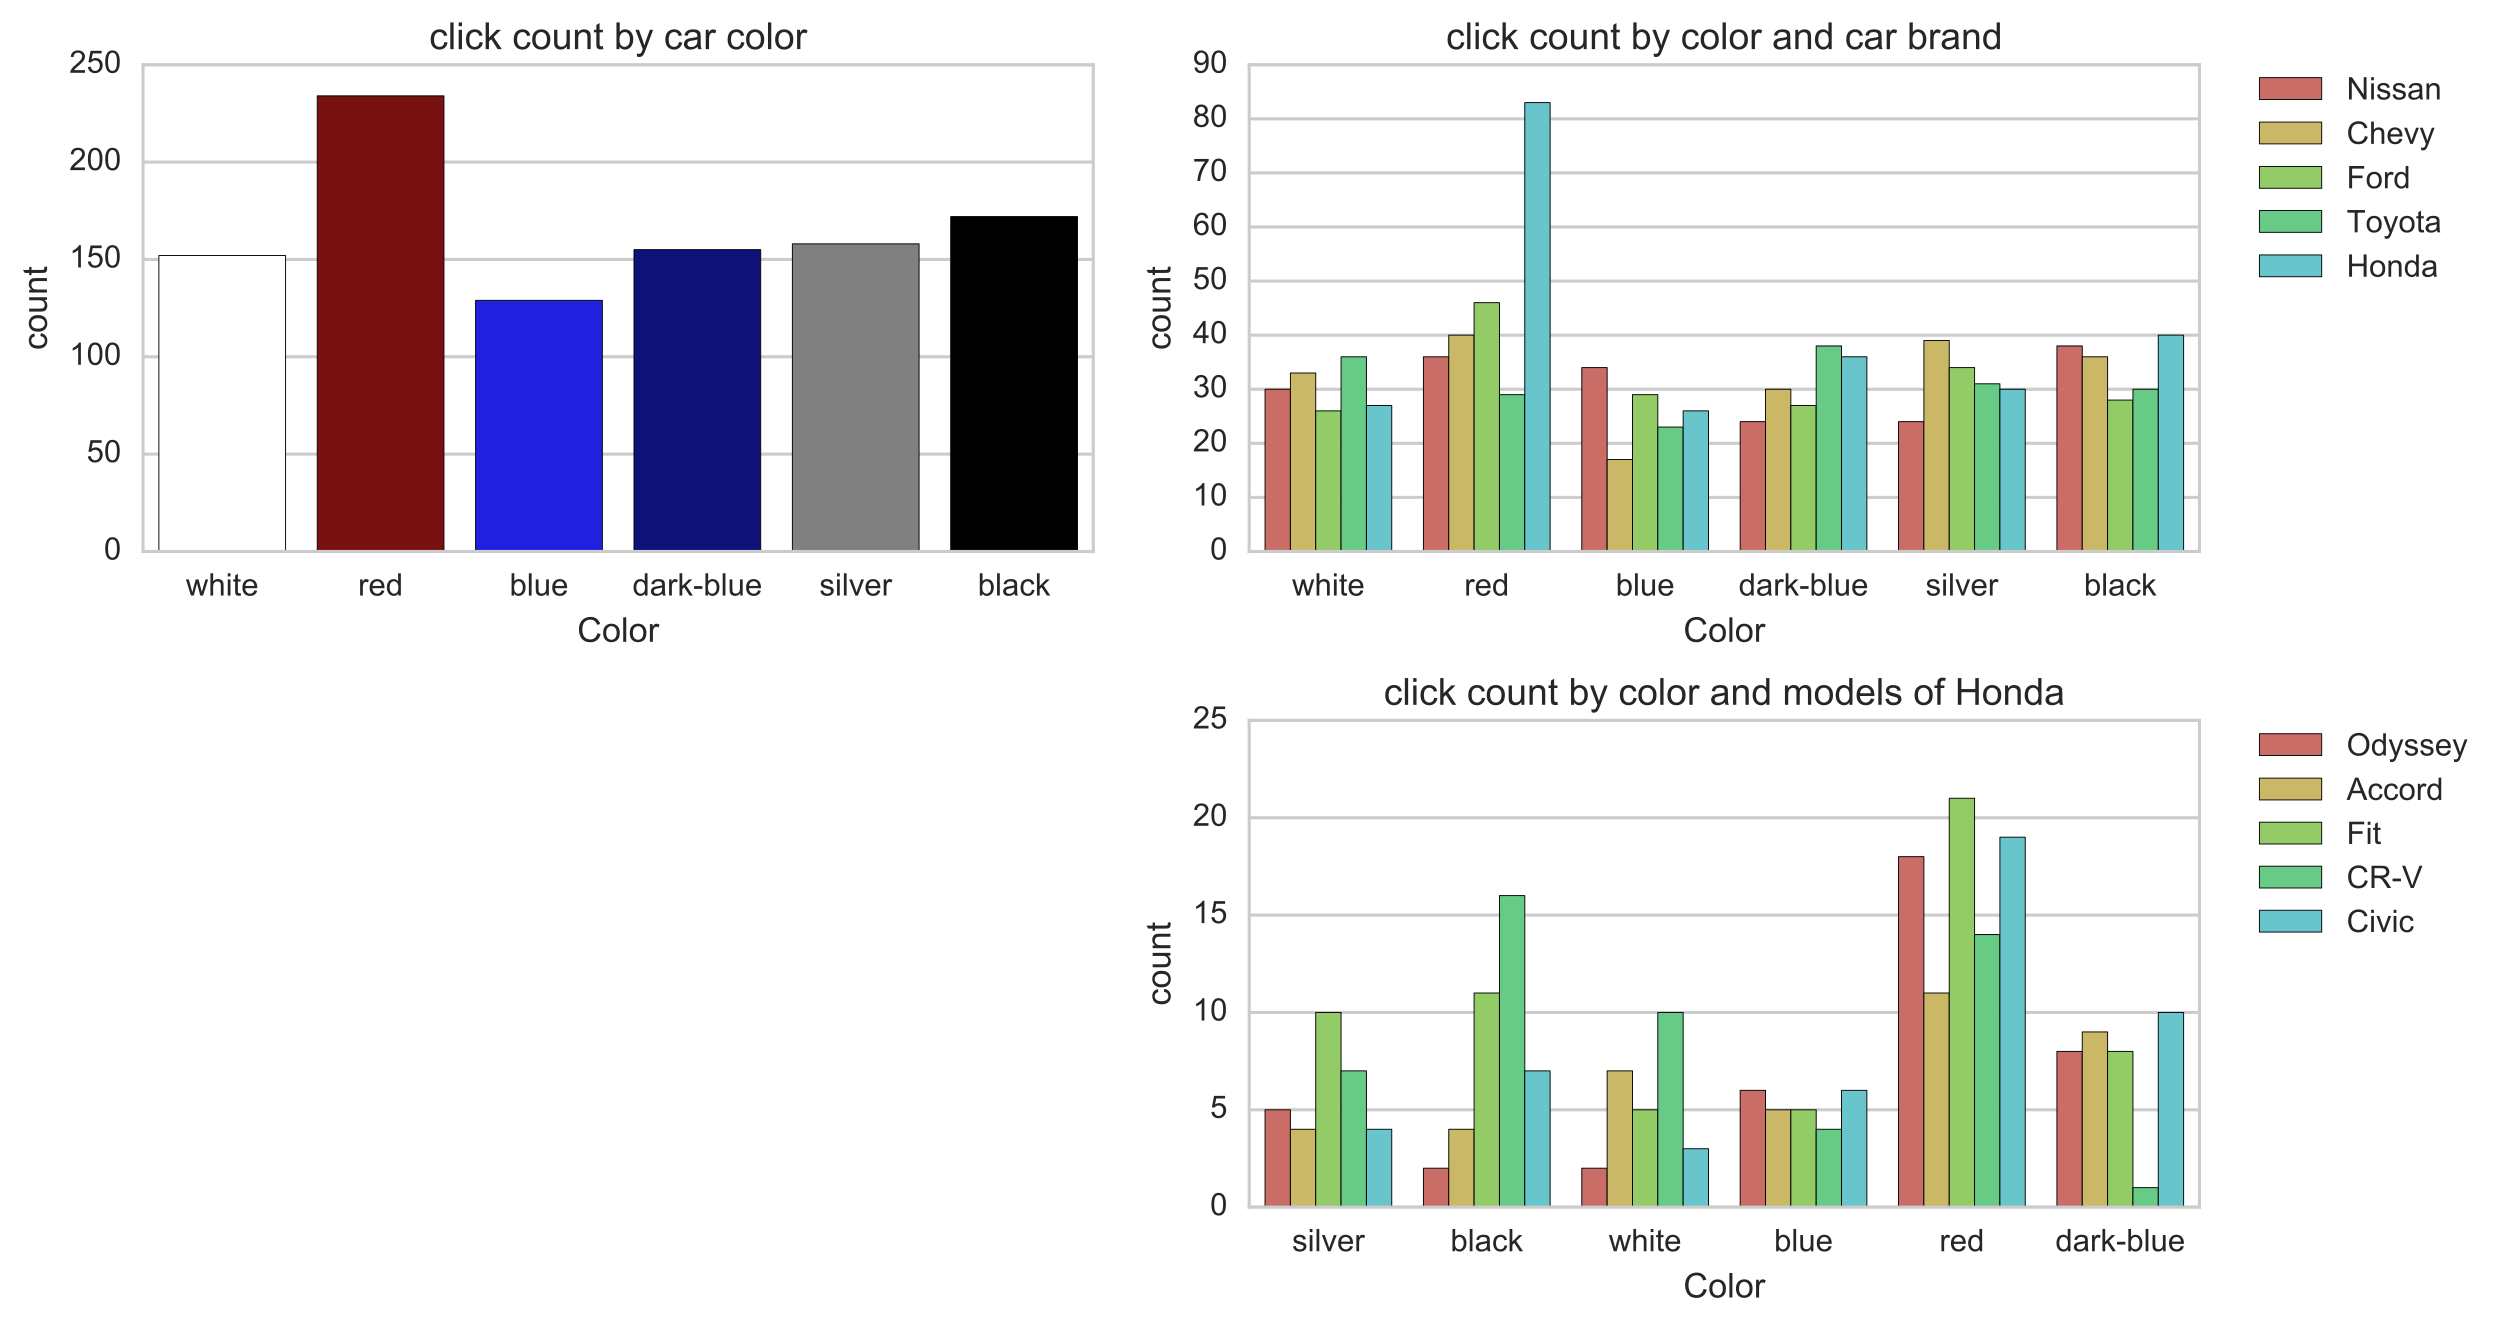 <?xml version="1.0" encoding="utf-8" standalone="no"?>
<!DOCTYPE svg PUBLIC "-//W3C//DTD SVG 1.1//EN"
  "http://www.w3.org/Graphics/SVG/1.1/DTD/svg11.dtd">
<!-- Created with matplotlib (http://matplotlib.org/) -->
<svg height="426pt" version="1.1" viewBox="0 0 803 426" width="803pt" xmlns="http://www.w3.org/2000/svg" xmlns:xlink="http://www.w3.org/1999/xlink">
 <defs>
  <style type="text/css">
*{stroke-linecap:butt;stroke-linejoin:round;stroke-miterlimit:100000;}
  </style>
 </defs>
 <g id="figure_1">
  <g id="patch_1">
   <path d="M 0 426.143 
L 803.829 426.143 
L 803.829 0 
L 0 0 
z
" style="fill:#ffffff;"/>
  </g>
  <g id="axes_1">
   <g id="patch_2">
    <path d="M 45.943 177.138 
L 351.165 177.138 
L 351.165 20.789 
L 45.943 20.789 
z
" style="fill:#ffffff;"/>
   </g>
   <g id="matplotlib.axis_1">
    <g id="xtick_1">
     <g id="line2d_1">
      <defs>
       <path d="M 0 0 
L 0 0 
" id="m59010fbe50" style="stroke:#262626;"/>
      </defs>
      <g>
       <use style="fill:#262626;stroke:#262626;" x="71.378" xlink:href="#m59010fbe50" y="177.138"/>
      </g>
     </g>
     <g id="line2d_2">
      <g>
       <use style="fill:#262626;stroke:#262626;" x="71.378" xlink:href="#m59010fbe50" y="20.789"/>
      </g>
     </g>
     <g id="text_1">
      <!-- white -->
      <defs>
       <path d="M 16.156 0 
L 0.297 51.859 
L 9.375 51.859 
L 17.625 21.922 
L 20.703 10.797 
Q 20.906 11.625 23.391 21.484 
L 31.641 51.859 
L 40.672 51.859 
L 48.438 21.781 
L 51.031 11.859 
L 54 21.875 
L 62.891 51.859 
L 71.438 51.859 
L 55.219 0 
L 46.094 0 
L 37.844 31.062 
L 35.844 39.891 
L 25.344 0 
z
" id="ArialMT-77"/>
       <path d="M 42.094 16.703 
L 51.172 15.578 
Q 49.031 7.625 43.219 3.219 
Q 37.406 -1.172 28.375 -1.172 
Q 17 -1.172 10.328 5.828 
Q 3.656 12.844 3.656 25.484 
Q 3.656 38.578 10.391 45.797 
Q 17.141 53.031 27.875 53.031 
Q 38.281 53.031 44.875 45.953 
Q 51.469 38.875 51.469 26.031 
Q 51.469 25.25 51.422 23.688 
L 12.75 23.688 
Q 13.234 15.141 17.578 10.594 
Q 21.922 6.062 28.422 6.062 
Q 33.25 6.062 36.672 8.594 
Q 40.094 11.141 42.094 16.703 
M 13.234 30.906 
L 42.188 30.906 
Q 41.609 37.453 38.875 40.719 
Q 34.672 45.797 27.984 45.797 
Q 21.922 45.797 17.797 41.75 
Q 13.672 37.703 13.234 30.906 
" id="ArialMT-65"/>
       <path d="M 25.781 7.859 
L 27.047 0.094 
Q 23.344 -0.688 20.406 -0.688 
Q 15.625 -0.688 12.984 0.828 
Q 10.359 2.344 9.281 4.812 
Q 8.203 7.281 8.203 15.188 
L 8.203 45.016 
L 1.766 45.016 
L 1.766 51.859 
L 8.203 51.859 
L 8.203 64.703 
L 16.938 69.969 
L 16.938 51.859 
L 25.781 51.859 
L 25.781 45.016 
L 16.938 45.016 
L 16.938 14.703 
Q 16.938 10.938 17.406 9.859 
Q 17.875 8.797 18.922 8.156 
Q 19.969 7.516 21.922 7.516 
Q 23.391 7.516 25.781 7.859 
" id="ArialMT-74"/>
       <path d="M 6.594 0 
L 6.594 71.578 
L 15.375 71.578 
L 15.375 45.906 
Q 21.531 53.031 30.906 53.031 
Q 36.672 53.031 40.922 50.75 
Q 45.172 48.484 47 44.484 
Q 48.828 40.484 48.828 32.859 
L 48.828 0 
L 40.047 0 
L 40.047 32.859 
Q 40.047 39.453 37.188 42.453 
Q 34.328 45.453 29.109 45.453 
Q 25.203 45.453 21.75 43.422 
Q 18.312 41.406 16.844 37.938 
Q 15.375 34.469 15.375 28.375 
L 15.375 0 
z
" id="ArialMT-68"/>
       <path d="M 6.641 61.469 
L 6.641 71.578 
L 15.438 71.578 
L 15.438 61.469 
z
M 6.641 0 
L 6.641 51.859 
L 15.438 51.859 
L 15.438 0 
z
" id="ArialMT-69"/>
      </defs>
      <g style="fill:#262626;" transform="translate(59.706 191.296)scale(0.1 -0.1)">
       <use xlink:href="#ArialMT-77"/>
       <use x="72.217" xlink:href="#ArialMT-68"/>
       <use x="127.832" xlink:href="#ArialMT-69"/>
       <use x="150.049" xlink:href="#ArialMT-74"/>
       <use x="177.832" xlink:href="#ArialMT-65"/>
      </g>
     </g>
    </g>
    <g id="xtick_2">
     <g id="line2d_3">
      <g>
       <use style="fill:#262626;stroke:#262626;" x="122.248" xlink:href="#m59010fbe50" y="177.138"/>
      </g>
     </g>
     <g id="line2d_4">
      <g>
       <use style="fill:#262626;stroke:#262626;" x="122.248" xlink:href="#m59010fbe50" y="20.789"/>
      </g>
     </g>
     <g id="text_2">
      <!-- red -->
      <defs>
       <path d="M 40.234 0 
L 40.234 6.547 
Q 35.297 -1.172 25.734 -1.172 
Q 19.531 -1.172 14.328 2.25 
Q 9.125 5.672 6.266 11.797 
Q 3.422 17.922 3.422 25.875 
Q 3.422 33.641 6 39.969 
Q 8.594 46.297 13.766 49.656 
Q 18.953 53.031 25.344 53.031 
Q 30.031 53.031 33.688 51.047 
Q 37.359 49.078 39.656 45.906 
L 39.656 71.578 
L 48.391 71.578 
L 48.391 0 
z
M 12.453 25.875 
Q 12.453 15.922 16.641 10.984 
Q 20.844 6.062 26.562 6.062 
Q 32.328 6.062 36.344 10.766 
Q 40.375 15.484 40.375 25.141 
Q 40.375 35.797 36.266 40.766 
Q 32.172 45.75 26.172 45.75 
Q 20.312 45.75 16.375 40.969 
Q 12.453 36.188 12.453 25.875 
" id="ArialMT-64"/>
       <path d="M 6.5 0 
L 6.5 51.859 
L 14.406 51.859 
L 14.406 44 
Q 17.438 49.516 20 51.266 
Q 22.562 53.031 25.641 53.031 
Q 30.078 53.031 34.672 50.203 
L 31.641 42.047 
Q 28.422 43.953 25.203 43.953 
Q 22.312 43.953 20.016 42.219 
Q 17.719 40.484 16.75 37.406 
Q 15.281 32.719 15.281 27.156 
L 15.281 0 
z
" id="ArialMT-72"/>
      </defs>
      <g style="fill:#262626;" transform="translate(115.022 191.296)scale(0.1 -0.1)">
       <use xlink:href="#ArialMT-72"/>
       <use x="33.301" xlink:href="#ArialMT-65"/>
       <use x="88.916" xlink:href="#ArialMT-64"/>
      </g>
     </g>
    </g>
    <g id="xtick_3">
     <g id="line2d_5">
      <g>
       <use style="fill:#262626;stroke:#262626;" x="173.118" xlink:href="#m59010fbe50" y="177.138"/>
      </g>
     </g>
     <g id="line2d_6">
      <g>
       <use style="fill:#262626;stroke:#262626;" x="173.118" xlink:href="#m59010fbe50" y="20.789"/>
      </g>
     </g>
     <g id="text_3">
      <!-- blue -->
      <defs>
       <path d="M 6.391 0 
L 6.391 71.578 
L 15.188 71.578 
L 15.188 0 
z
" id="ArialMT-6c"/>
       <path d="M 14.703 0 
L 6.547 0 
L 6.547 71.578 
L 15.328 71.578 
L 15.328 46.047 
Q 20.906 53.031 29.547 53.031 
Q 34.328 53.031 38.594 51.094 
Q 42.875 49.172 45.625 45.672 
Q 48.391 42.188 49.953 37.25 
Q 51.516 32.328 51.516 26.703 
Q 51.516 13.375 44.922 6.094 
Q 38.328 -1.172 29.109 -1.172 
Q 19.922 -1.172 14.703 6.5 
z
M 14.594 26.312 
Q 14.594 17 17.141 12.844 
Q 21.297 6.062 28.375 6.062 
Q 34.125 6.062 38.328 11.062 
Q 42.531 16.062 42.531 25.984 
Q 42.531 36.141 38.5 40.969 
Q 34.469 45.797 28.766 45.797 
Q 23 45.797 18.797 40.797 
Q 14.594 35.797 14.594 26.312 
" id="ArialMT-62"/>
       <path d="M 40.578 0 
L 40.578 7.625 
Q 34.516 -1.172 24.125 -1.172 
Q 19.531 -1.172 15.547 0.578 
Q 11.578 2.344 9.641 5 
Q 7.719 7.672 6.938 11.531 
Q 6.391 14.109 6.391 19.734 
L 6.391 51.859 
L 15.188 51.859 
L 15.188 23.094 
Q 15.188 16.219 15.719 13.812 
Q 16.547 10.359 19.234 8.375 
Q 21.922 6.391 25.875 6.391 
Q 29.828 6.391 33.297 8.422 
Q 36.766 10.453 38.203 13.938 
Q 39.656 17.438 39.656 24.078 
L 39.656 51.859 
L 48.438 51.859 
L 48.438 0 
z
" id="ArialMT-75"/>
      </defs>
      <g style="fill:#262626;" transform="translate(163.666 191.296)scale(0.1 -0.1)">
       <use xlink:href="#ArialMT-62"/>
       <use x="55.615" xlink:href="#ArialMT-6c"/>
       <use x="77.832" xlink:href="#ArialMT-75"/>
       <use x="133.447" xlink:href="#ArialMT-65"/>
      </g>
     </g>
    </g>
    <g id="xtick_4">
     <g id="line2d_7">
      <g>
       <use style="fill:#262626;stroke:#262626;" x="223.989" xlink:href="#m59010fbe50" y="177.138"/>
      </g>
     </g>
     <g id="line2d_8">
      <g>
       <use style="fill:#262626;stroke:#262626;" x="223.989" xlink:href="#m59010fbe50" y="20.789"/>
      </g>
     </g>
     <g id="text_4">
      <!-- dark-blue -->
      <defs>
       <path d="M 6.641 0 
L 6.641 71.578 
L 15.438 71.578 
L 15.438 30.766 
L 36.234 51.859 
L 47.609 51.859 
L 27.781 32.625 
L 49.609 0 
L 38.766 0 
L 21.625 26.516 
L 15.438 20.562 
L 15.438 0 
z
" id="ArialMT-6b"/>
       <path d="M 3.172 21.484 
L 3.172 30.328 
L 30.172 30.328 
L 30.172 21.484 
z
" id="ArialMT-2d"/>
       <path d="M 40.438 6.391 
Q 35.547 2.25 31.031 0.531 
Q 26.516 -1.172 21.344 -1.172 
Q 12.797 -1.172 8.203 3 
Q 3.609 7.172 3.609 13.672 
Q 3.609 17.484 5.344 20.625 
Q 7.078 23.781 9.891 25.688 
Q 12.703 27.594 16.219 28.562 
Q 18.797 29.25 24.031 29.891 
Q 34.672 31.156 39.703 32.906 
Q 39.75 34.719 39.75 35.203 
Q 39.75 40.578 37.25 42.781 
Q 33.891 45.75 27.25 45.75 
Q 21.047 45.75 18.094 43.578 
Q 15.141 41.406 13.719 35.891 
L 5.125 37.062 
Q 6.297 42.578 8.984 45.969 
Q 11.672 49.359 16.75 51.188 
Q 21.828 53.031 28.516 53.031 
Q 35.156 53.031 39.297 51.469 
Q 43.453 49.906 45.406 47.531 
Q 47.359 45.172 48.141 41.547 
Q 48.578 39.312 48.578 33.453 
L 48.578 21.734 
Q 48.578 9.469 49.141 6.219 
Q 49.703 2.984 51.375 0 
L 42.188 0 
Q 40.828 2.734 40.438 6.391 
M 39.703 26.031 
Q 34.906 24.078 25.344 22.703 
Q 19.922 21.922 17.672 20.938 
Q 15.438 19.969 14.203 18.094 
Q 12.984 16.219 12.984 13.922 
Q 12.984 10.406 15.641 8.062 
Q 18.312 5.719 23.438 5.719 
Q 28.516 5.719 32.469 7.938 
Q 36.422 10.156 38.281 14.016 
Q 39.703 17 39.703 22.797 
z
" id="ArialMT-61"/>
      </defs>
      <g style="fill:#262626;" transform="translate(203.146 191.296)scale(0.1 -0.1)">
       <use xlink:href="#ArialMT-64"/>
       <use x="55.615" xlink:href="#ArialMT-61"/>
       <use x="111.23" xlink:href="#ArialMT-72"/>
       <use x="144.531" xlink:href="#ArialMT-6b"/>
       <use x="194.531" xlink:href="#ArialMT-2d"/>
       <use x="227.832" xlink:href="#ArialMT-62"/>
       <use x="283.447" xlink:href="#ArialMT-6c"/>
       <use x="305.664" xlink:href="#ArialMT-75"/>
       <use x="361.279" xlink:href="#ArialMT-65"/>
      </g>
     </g>
    </g>
    <g id="xtick_5">
     <g id="line2d_9">
      <g>
       <use style="fill:#262626;stroke:#262626;" x="274.859" xlink:href="#m59010fbe50" y="177.138"/>
      </g>
     </g>
     <g id="line2d_10">
      <g>
       <use style="fill:#262626;stroke:#262626;" x="274.859" xlink:href="#m59010fbe50" y="20.789"/>
      </g>
     </g>
     <g id="text_5">
      <!-- silver -->
      <defs>
       <path d="M 21 0 
L 1.266 51.859 
L 10.547 51.859 
L 21.688 20.797 
Q 23.484 15.766 25 10.359 
Q 26.172 14.453 28.266 20.219 
L 39.797 51.859 
L 48.828 51.859 
L 29.203 0 
z
" id="ArialMT-76"/>
       <path d="M 3.078 15.484 
L 11.766 16.844 
Q 12.5 11.625 15.844 8.844 
Q 19.188 6.062 25.203 6.062 
Q 31.25 6.062 34.172 8.516 
Q 37.109 10.984 37.109 14.312 
Q 37.109 17.281 34.516 19 
Q 32.719 20.172 25.531 21.969 
Q 15.875 24.422 12.141 26.203 
Q 8.406 27.984 6.469 31.125 
Q 4.547 34.281 4.547 38.094 
Q 4.547 41.547 6.125 44.5 
Q 7.719 47.469 10.453 49.422 
Q 12.5 50.922 16.031 51.969 
Q 19.578 53.031 23.641 53.031 
Q 29.734 53.031 34.344 51.266 
Q 38.969 49.516 41.156 46.5 
Q 43.359 43.5 44.188 38.484 
L 35.594 37.312 
Q 35.016 41.312 32.203 43.547 
Q 29.391 45.797 24.266 45.797 
Q 18.219 45.797 15.625 43.797 
Q 13.031 41.797 13.031 39.109 
Q 13.031 37.406 14.109 36.031 
Q 15.188 34.625 17.484 33.688 
Q 18.797 33.203 25.25 31.453 
Q 34.578 28.953 38.25 27.359 
Q 41.938 25.781 44.031 22.75 
Q 46.141 19.734 46.141 15.234 
Q 46.141 10.844 43.578 6.953 
Q 41.016 3.078 36.172 0.953 
Q 31.344 -1.172 25.25 -1.172 
Q 15.141 -1.172 9.844 3.031 
Q 4.547 7.234 3.078 15.484 
" id="ArialMT-73"/>
      </defs>
      <g style="fill:#262626;" transform="translate(263.192 191.296)scale(0.1 -0.1)">
       <use xlink:href="#ArialMT-73"/>
       <use x="50.0" xlink:href="#ArialMT-69"/>
       <use x="72.217" xlink:href="#ArialMT-6c"/>
       <use x="94.434" xlink:href="#ArialMT-76"/>
       <use x="144.434" xlink:href="#ArialMT-65"/>
       <use x="200.049" xlink:href="#ArialMT-72"/>
      </g>
     </g>
    </g>
    <g id="xtick_6">
     <g id="line2d_11">
      <g>
       <use style="fill:#262626;stroke:#262626;" x="325.729" xlink:href="#m59010fbe50" y="177.138"/>
      </g>
     </g>
     <g id="line2d_12">
      <g>
       <use style="fill:#262626;stroke:#262626;" x="325.729" xlink:href="#m59010fbe50" y="20.789"/>
      </g>
     </g>
     <g id="text_6">
      <!-- black -->
      <defs>
       <path d="M 40.438 19 
L 49.078 17.875 
Q 47.656 8.938 41.812 3.875 
Q 35.984 -1.172 27.484 -1.172 
Q 16.844 -1.172 10.375 5.781 
Q 3.906 12.75 3.906 25.734 
Q 3.906 34.125 6.688 40.422 
Q 9.469 46.734 15.156 49.875 
Q 20.844 53.031 27.547 53.031 
Q 35.984 53.031 41.359 48.75 
Q 46.734 44.484 48.25 36.625 
L 39.703 35.297 
Q 38.484 40.531 35.375 43.156 
Q 32.281 45.797 27.875 45.797 
Q 21.234 45.797 17.078 41.031 
Q 12.938 36.281 12.938 25.984 
Q 12.938 15.531 16.938 10.797 
Q 20.953 6.062 27.391 6.062 
Q 32.562 6.062 36.031 9.234 
Q 39.5 12.406 40.438 19 
" id="ArialMT-63"/>
      </defs>
      <g style="fill:#262626;" transform="translate(314.058 191.296)scale(0.1 -0.1)">
       <use xlink:href="#ArialMT-62"/>
       <use x="55.615" xlink:href="#ArialMT-6c"/>
       <use x="77.832" xlink:href="#ArialMT-61"/>
       <use x="133.447" xlink:href="#ArialMT-63"/>
       <use x="183.447" xlink:href="#ArialMT-6b"/>
      </g>
     </g>
    </g>
    <g id="text_7">
     <!-- Color -->
     <defs>
      <path d="M 3.328 25.922 
Q 3.328 40.328 11.328 47.266 
Q 18.016 53.031 27.641 53.031 
Q 38.328 53.031 45.109 46.016 
Q 51.906 39.016 51.906 26.656 
Q 51.906 16.656 48.906 10.906 
Q 45.906 5.172 40.156 2 
Q 34.422 -1.172 27.641 -1.172 
Q 16.75 -1.172 10.031 5.812 
Q 3.328 12.797 3.328 25.922 
M 12.359 25.922 
Q 12.359 15.969 16.703 11.016 
Q 21.047 6.062 27.641 6.062 
Q 34.188 6.062 38.531 11.031 
Q 42.875 16.016 42.875 26.219 
Q 42.875 35.844 38.5 40.797 
Q 34.125 45.75 27.641 45.75 
Q 21.047 45.75 16.703 40.812 
Q 12.359 35.891 12.359 25.922 
" id="ArialMT-6f"/>
      <path d="M 58.797 25.094 
L 68.266 22.703 
Q 65.281 11.031 57.547 4.906 
Q 49.812 -1.219 38.625 -1.219 
Q 27.047 -1.219 19.797 3.484 
Q 12.547 8.203 8.766 17.141 
Q 4.984 26.078 4.984 36.328 
Q 4.984 47.516 9.25 55.828 
Q 13.531 64.156 21.406 68.469 
Q 29.297 72.797 38.766 72.797 
Q 49.516 72.797 56.828 67.328 
Q 64.156 61.859 67.047 51.953 
L 57.719 49.75 
Q 55.219 57.562 50.484 61.125 
Q 45.75 64.703 38.578 64.703 
Q 30.328 64.703 24.781 60.734 
Q 19.234 56.781 16.984 50.109 
Q 14.75 43.453 14.75 36.375 
Q 14.75 27.25 17.406 20.438 
Q 20.062 13.625 25.672 10.25 
Q 31.297 6.891 37.844 6.891 
Q 45.797 6.891 51.312 11.469 
Q 56.844 16.062 58.797 25.094 
" id="ArialMT-43"/>
     </defs>
     <g style="fill:#262626;" transform="translate(185.411 206.157)scale(0.11 -0.11)">
      <use xlink:href="#ArialMT-43"/>
      <use x="72.217" xlink:href="#ArialMT-6f"/>
      <use x="127.832" xlink:href="#ArialMT-6c"/>
      <use x="150.049" xlink:href="#ArialMT-6f"/>
      <use x="205.664" xlink:href="#ArialMT-72"/>
     </g>
    </g>
   </g>
   <g id="matplotlib.axis_2">
    <g id="ytick_1">
     <g id="line2d_13">
      <path clip-path="url(#p60013a807d)" d="M 45.943 177.138 
L 351.165 177.138 
" style="fill:none;stroke:#cccccc;stroke-linecap:round;"/>
     </g>
     <g id="line2d_14">
      <g>
       <use style="fill:#262626;stroke:#262626;" x="45.943" xlink:href="#m59010fbe50" y="177.138"/>
      </g>
     </g>
     <g id="line2d_15">
      <g>
       <use style="fill:#262626;stroke:#262626;" x="351.165" xlink:href="#m59010fbe50" y="177.138"/>
      </g>
     </g>
     <g id="text_8">
      <!-- 0 -->
      <defs>
       <path d="M 4.156 35.297 
Q 4.156 48 6.766 55.734 
Q 9.375 63.484 14.516 67.672 
Q 19.672 71.875 27.484 71.875 
Q 33.25 71.875 37.594 69.547 
Q 41.938 67.234 44.766 62.859 
Q 47.609 58.5 49.219 52.219 
Q 50.828 45.953 50.828 35.297 
Q 50.828 22.703 48.234 14.969 
Q 45.656 7.234 40.5 3 
Q 35.359 -1.219 27.484 -1.219 
Q 17.141 -1.219 11.234 6.203 
Q 4.156 15.141 4.156 35.297 
M 13.188 35.297 
Q 13.188 17.672 17.312 11.828 
Q 21.438 6 27.484 6 
Q 33.547 6 37.672 11.859 
Q 41.797 17.719 41.797 35.297 
Q 41.797 52.984 37.672 58.781 
Q 33.547 64.594 27.391 64.594 
Q 21.344 64.594 17.719 59.469 
Q 13.188 52.938 13.188 35.297 
" id="ArialMT-30"/>
      </defs>
      <g style="fill:#262626;" transform="translate(33.382 179.723)scale(0.1 -0.1)">
       <use xlink:href="#ArialMT-30"/>
      </g>
     </g>
    </g>
    <g id="ytick_2">
     <g id="line2d_16">
      <path clip-path="url(#p60013a807d)" d="M 45.943 145.868 
L 351.165 145.868 
" style="fill:none;stroke:#cccccc;stroke-linecap:round;"/>
     </g>
     <g id="line2d_17">
      <g>
       <use style="fill:#262626;stroke:#262626;" x="45.943" xlink:href="#m59010fbe50" y="145.868"/>
      </g>
     </g>
     <g id="line2d_18">
      <g>
       <use style="fill:#262626;stroke:#262626;" x="351.165" xlink:href="#m59010fbe50" y="145.868"/>
      </g>
     </g>
     <g id="text_9">
      <!-- 50 -->
      <defs>
       <path d="M 4.156 18.75 
L 13.375 19.531 
Q 14.406 12.797 18.141 9.391 
Q 21.875 6 27.156 6 
Q 33.5 6 37.891 10.781 
Q 42.281 15.578 42.281 23.484 
Q 42.281 31 38.062 35.344 
Q 33.844 39.703 27 39.703 
Q 22.75 39.703 19.328 37.766 
Q 15.922 35.844 13.969 32.766 
L 5.719 33.844 
L 12.641 70.609 
L 48.25 70.609 
L 48.25 62.203 
L 19.672 62.203 
L 15.828 42.969 
Q 22.266 47.469 29.344 47.469 
Q 38.719 47.469 45.156 40.969 
Q 51.609 34.469 51.609 24.266 
Q 51.609 14.547 45.953 7.469 
Q 39.062 -1.219 27.156 -1.219 
Q 17.391 -1.219 11.203 4.25 
Q 5.031 9.719 4.156 18.75 
" id="ArialMT-35"/>
      </defs>
      <g style="fill:#262626;" transform="translate(27.821 148.453)scale(0.1 -0.1)">
       <use xlink:href="#ArialMT-35"/>
       <use x="55.615" xlink:href="#ArialMT-30"/>
      </g>
     </g>
    </g>
    <g id="ytick_3">
     <g id="line2d_19">
      <path clip-path="url(#p60013a807d)" d="M 45.943 114.598 
L 351.165 114.598 
" style="fill:none;stroke:#cccccc;stroke-linecap:round;"/>
     </g>
     <g id="line2d_20">
      <g>
       <use style="fill:#262626;stroke:#262626;" x="45.943" xlink:href="#m59010fbe50" y="114.598"/>
      </g>
     </g>
     <g id="line2d_21">
      <g>
       <use style="fill:#262626;stroke:#262626;" x="351.165" xlink:href="#m59010fbe50" y="114.598"/>
      </g>
     </g>
     <g id="text_10">
      <!-- 100 -->
      <defs>
       <path d="M 37.25 0 
L 28.469 0 
L 28.469 56 
Q 25.297 52.984 20.141 49.953 
Q 14.984 46.922 10.891 45.406 
L 10.891 53.906 
Q 18.266 57.375 23.781 62.297 
Q 29.297 67.234 31.594 71.875 
L 37.25 71.875 
z
" id="ArialMT-31"/>
      </defs>
      <g style="fill:#262626;" transform="translate(22.26 117.184)scale(0.1 -0.1)">
       <use xlink:href="#ArialMT-31"/>
       <use x="55.615" xlink:href="#ArialMT-30"/>
       <use x="111.23" xlink:href="#ArialMT-30"/>
      </g>
     </g>
    </g>
    <g id="ytick_4">
     <g id="line2d_22">
      <path clip-path="url(#p60013a807d)" d="M 45.943 83.329 
L 351.165 83.329 
" style="fill:none;stroke:#cccccc;stroke-linecap:round;"/>
     </g>
     <g id="line2d_23">
      <g>
       <use style="fill:#262626;stroke:#262626;" x="45.943" xlink:href="#m59010fbe50" y="83.329"/>
      </g>
     </g>
     <g id="line2d_24">
      <g>
       <use style="fill:#262626;stroke:#262626;" x="351.165" xlink:href="#m59010fbe50" y="83.329"/>
      </g>
     </g>
     <g id="text_11">
      <!-- 150 -->
      <g style="fill:#262626;" transform="translate(22.26 85.914)scale(0.1 -0.1)">
       <use xlink:href="#ArialMT-31"/>
       <use x="55.615" xlink:href="#ArialMT-35"/>
       <use x="111.23" xlink:href="#ArialMT-30"/>
      </g>
     </g>
    </g>
    <g id="ytick_5">
     <g id="line2d_25">
      <path clip-path="url(#p60013a807d)" d="M 45.943 52.059 
L 351.165 52.059 
" style="fill:none;stroke:#cccccc;stroke-linecap:round;"/>
     </g>
     <g id="line2d_26">
      <g>
       <use style="fill:#262626;stroke:#262626;" x="45.943" xlink:href="#m59010fbe50" y="52.059"/>
      </g>
     </g>
     <g id="line2d_27">
      <g>
       <use style="fill:#262626;stroke:#262626;" x="351.165" xlink:href="#m59010fbe50" y="52.059"/>
      </g>
     </g>
     <g id="text_12">
      <!-- 200 -->
      <defs>
       <path d="M 50.344 8.453 
L 50.344 0 
L 3.031 0 
Q 2.938 3.172 4.047 6.109 
Q 5.859 10.938 9.828 15.625 
Q 13.812 20.312 21.344 26.469 
Q 33.016 36.031 37.109 41.625 
Q 41.219 47.219 41.219 52.203 
Q 41.219 57.422 37.469 61 
Q 33.734 64.594 27.734 64.594 
Q 21.391 64.594 17.578 60.781 
Q 13.766 56.984 13.719 50.25 
L 4.688 51.172 
Q 5.609 61.281 11.656 66.578 
Q 17.719 71.875 27.938 71.875 
Q 38.234 71.875 44.234 66.156 
Q 50.25 60.453 50.25 52 
Q 50.25 47.703 48.484 43.547 
Q 46.734 39.406 42.656 34.812 
Q 38.578 30.219 29.109 22.219 
Q 21.188 15.578 18.938 13.203 
Q 16.703 10.844 15.234 8.453 
z
" id="ArialMT-32"/>
      </defs>
      <g style="fill:#262626;" transform="translate(22.26 54.644)scale(0.1 -0.1)">
       <use xlink:href="#ArialMT-32"/>
       <use x="55.615" xlink:href="#ArialMT-30"/>
       <use x="111.23" xlink:href="#ArialMT-30"/>
      </g>
     </g>
    </g>
    <g id="ytick_6">
     <g id="line2d_28">
      <path clip-path="url(#p60013a807d)" d="M 45.943 20.789 
L 351.165 20.789 
" style="fill:none;stroke:#cccccc;stroke-linecap:round;"/>
     </g>
     <g id="line2d_29">
      <g>
       <use style="fill:#262626;stroke:#262626;" x="45.943" xlink:href="#m59010fbe50" y="20.789"/>
      </g>
     </g>
     <g id="line2d_30">
      <g>
       <use style="fill:#262626;stroke:#262626;" x="351.165" xlink:href="#m59010fbe50" y="20.789"/>
      </g>
     </g>
     <g id="text_13">
      <!-- 250 -->
      <g style="fill:#262626;" transform="translate(22.26 23.375)scale(0.1 -0.1)">
       <use xlink:href="#ArialMT-32"/>
       <use x="55.615" xlink:href="#ArialMT-35"/>
       <use x="111.23" xlink:href="#ArialMT-30"/>
      </g>
     </g>
    </g>
    <g id="text_14">
     <!-- count -->
     <defs>
      <path d="M 6.594 0 
L 6.594 51.859 
L 14.5 51.859 
L 14.5 44.484 
Q 20.219 53.031 31 53.031 
Q 35.688 53.031 39.625 51.344 
Q 43.562 49.656 45.516 46.922 
Q 47.469 44.188 48.25 40.438 
Q 48.734 37.984 48.734 31.891 
L 48.734 0 
L 39.938 0 
L 39.938 31.547 
Q 39.938 36.922 38.906 39.578 
Q 37.891 42.234 35.281 43.812 
Q 32.672 45.406 29.156 45.406 
Q 23.531 45.406 19.453 41.844 
Q 15.375 38.281 15.375 28.328 
L 15.375 0 
z
" id="ArialMT-6e"/>
     </defs>
     <g style="fill:#262626;" transform="translate(15.074 112.417)rotate(-90.0)scale(0.11 -0.11)">
      <use xlink:href="#ArialMT-63"/>
      <use x="50.0" xlink:href="#ArialMT-6f"/>
      <use x="105.615" xlink:href="#ArialMT-75"/>
      <use x="161.23" xlink:href="#ArialMT-6e"/>
      <use x="216.846" xlink:href="#ArialMT-74"/>
     </g>
    </g>
   </g>
   <g id="patch_3">
    <path clip-path="url(#p60013a807d)" d="M 51.03 177.138 
L 91.726 177.138 
L 91.726 82.078 
L 51.03 82.078 
z
" style="fill:#ffffff;stroke:#000000;stroke-linejoin:miter;stroke-width:0.3;"/>
   </g>
   <g id="patch_4">
    <path clip-path="url(#p60013a807d)" d="M 101.9 177.138 
L 142.596 177.138 
L 142.596 30.796 
L 101.9 30.796 
z
" style="fill:#7a1111;stroke:#000000;stroke-linejoin:miter;stroke-width:0.3;"/>
   </g>
   <g id="patch_5">
    <path clip-path="url(#p60013a807d)" d="M 152.77 177.138 
L 193.467 177.138 
L 193.467 96.462 
L 152.77 96.462 
z
" style="fill:#2020df;stroke:#000000;stroke-linejoin:miter;stroke-width:0.3;"/>
   </g>
   <g id="patch_6">
    <path clip-path="url(#p60013a807d)" d="M 203.641 177.138 
L 244.337 177.138 
L 244.337 80.202 
L 203.641 80.202 
z
" style="fill:#11117a;stroke:#000000;stroke-linejoin:miter;stroke-width:0.3;"/>
   </g>
   <g id="patch_7">
    <path clip-path="url(#p60013a807d)" d="M 254.511 177.138 
L 295.207 177.138 
L 295.207 78.326 
L 254.511 78.326 
z
" style="fill:#808080;stroke:#000000;stroke-linejoin:miter;stroke-width:0.3;"/>
   </g>
   <g id="patch_8">
    <path clip-path="url(#p60013a807d)" d="M 305.381 177.138 
L 346.077 177.138 
L 346.077 69.57 
L 305.381 69.57 
z
" style="stroke:#000000;stroke-linejoin:miter;stroke-width:0.3;"/>
   </g>
   <g id="patch_9">
    <path d="M 45.943 20.789 
L 351.165 20.789 
" style="fill:none;stroke:#cccccc;stroke-linecap:square;stroke-linejoin:miter;"/>
   </g>
   <g id="patch_10">
    <path d="M 351.165 177.138 
L 351.165 20.789 
" style="fill:none;stroke:#cccccc;stroke-linecap:square;stroke-linejoin:miter;"/>
   </g>
   <g id="patch_11">
    <path d="M 45.943 177.138 
L 351.165 177.138 
" style="fill:none;stroke:#cccccc;stroke-linecap:square;stroke-linejoin:miter;"/>
   </g>
   <g id="patch_12">
    <path d="M 45.943 177.138 
L 45.943 20.789 
" style="fill:none;stroke:#cccccc;stroke-linecap:square;stroke-linejoin:miter;"/>
   </g>
   <g id="text_15">
    <!-- click count by car color -->
    <defs>
     <path d="M 6.203 -19.969 
L 5.219 -11.719 
Q 8.109 -12.5 10.25 -12.5 
Q 13.188 -12.5 14.938 -11.516 
Q 16.703 -10.547 17.828 -8.797 
Q 18.656 -7.469 20.516 -2.25 
Q 20.75 -1.516 21.297 -0.094 
L 1.609 51.859 
L 11.078 51.859 
L 21.875 21.828 
Q 23.969 16.109 25.641 9.812 
Q 27.156 15.875 29.25 21.625 
L 40.328 51.859 
L 49.125 51.859 
L 29.391 -0.875 
Q 26.219 -9.422 24.469 -12.641 
Q 22.125 -17 19.094 -19.016 
Q 16.062 -21.047 11.859 -21.047 
Q 9.328 -21.047 6.203 -19.969 
" id="ArialMT-79"/>
     <path id="ArialMT-20"/>
    </defs>
    <g style="fill:#262626;" transform="translate(137.868 15.789)scale(0.12 -0.12)">
     <use xlink:href="#ArialMT-63"/>
     <use x="50.0" xlink:href="#ArialMT-6c"/>
     <use x="72.217" xlink:href="#ArialMT-69"/>
     <use x="94.434" xlink:href="#ArialMT-63"/>
     <use x="144.434" xlink:href="#ArialMT-6b"/>
     <use x="194.434" xlink:href="#ArialMT-20"/>
     <use x="222.217" xlink:href="#ArialMT-63"/>
     <use x="272.217" xlink:href="#ArialMT-6f"/>
     <use x="327.832" xlink:href="#ArialMT-75"/>
     <use x="383.447" xlink:href="#ArialMT-6e"/>
     <use x="439.062" xlink:href="#ArialMT-74"/>
     <use x="466.846" xlink:href="#ArialMT-20"/>
     <use x="494.629" xlink:href="#ArialMT-62"/>
     <use x="550.244" xlink:href="#ArialMT-79"/>
     <use x="600.244" xlink:href="#ArialMT-20"/>
     <use x="628.027" xlink:href="#ArialMT-63"/>
     <use x="678.027" xlink:href="#ArialMT-61"/>
     <use x="733.643" xlink:href="#ArialMT-72"/>
     <use x="766.943" xlink:href="#ArialMT-20"/>
     <use x="794.727" xlink:href="#ArialMT-63"/>
     <use x="844.727" xlink:href="#ArialMT-6f"/>
     <use x="900.342" xlink:href="#ArialMT-6c"/>
     <use x="922.559" xlink:href="#ArialMT-6f"/>
     <use x="978.174" xlink:href="#ArialMT-72"/>
    </g>
   </g>
  </g>
  <g id="axes_2">
   <g id="patch_13">
    <path d="M 401.246 177.138 
L 706.468 177.138 
L 706.468 20.789 
L 401.246 20.789 
z
" style="fill:#ffffff;"/>
   </g>
   <g id="matplotlib.axis_3">
    <g id="xtick_7">
     <g id="line2d_31">
      <g>
       <use style="fill:#262626;stroke:#262626;" x="426.681" xlink:href="#m59010fbe50" y="177.138"/>
      </g>
     </g>
     <g id="line2d_32">
      <g>
       <use style="fill:#262626;stroke:#262626;" x="426.681" xlink:href="#m59010fbe50" y="20.789"/>
      </g>
     </g>
     <g id="text_16">
      <!-- white -->
      <g style="fill:#262626;" transform="translate(415.009 191.296)scale(0.1 -0.1)">
       <use xlink:href="#ArialMT-77"/>
       <use x="72.217" xlink:href="#ArialMT-68"/>
       <use x="127.832" xlink:href="#ArialMT-69"/>
       <use x="150.049" xlink:href="#ArialMT-74"/>
       <use x="177.832" xlink:href="#ArialMT-65"/>
      </g>
     </g>
    </g>
    <g id="xtick_8">
     <g id="line2d_33">
      <g>
       <use style="fill:#262626;stroke:#262626;" x="477.551" xlink:href="#m59010fbe50" y="177.138"/>
      </g>
     </g>
     <g id="line2d_34">
      <g>
       <use style="fill:#262626;stroke:#262626;" x="477.551" xlink:href="#m59010fbe50" y="20.789"/>
      </g>
     </g>
     <g id="text_17">
      <!-- red -->
      <g style="fill:#262626;" transform="translate(470.325 191.296)scale(0.1 -0.1)">
       <use xlink:href="#ArialMT-72"/>
       <use x="33.301" xlink:href="#ArialMT-65"/>
       <use x="88.916" xlink:href="#ArialMT-64"/>
      </g>
     </g>
    </g>
    <g id="xtick_9">
     <g id="line2d_35">
      <g>
       <use style="fill:#262626;stroke:#262626;" x="528.422" xlink:href="#m59010fbe50" y="177.138"/>
      </g>
     </g>
     <g id="line2d_36">
      <g>
       <use style="fill:#262626;stroke:#262626;" x="528.422" xlink:href="#m59010fbe50" y="20.789"/>
      </g>
     </g>
     <g id="text_18">
      <!-- blue -->
      <g style="fill:#262626;" transform="translate(518.969 191.296)scale(0.1 -0.1)">
       <use xlink:href="#ArialMT-62"/>
       <use x="55.615" xlink:href="#ArialMT-6c"/>
       <use x="77.832" xlink:href="#ArialMT-75"/>
       <use x="133.447" xlink:href="#ArialMT-65"/>
      </g>
     </g>
    </g>
    <g id="xtick_10">
     <g id="line2d_37">
      <g>
       <use style="fill:#262626;stroke:#262626;" x="579.292" xlink:href="#m59010fbe50" y="177.138"/>
      </g>
     </g>
     <g id="line2d_38">
      <g>
       <use style="fill:#262626;stroke:#262626;" x="579.292" xlink:href="#m59010fbe50" y="20.789"/>
      </g>
     </g>
     <g id="text_19">
      <!-- dark-blue -->
      <g style="fill:#262626;" transform="translate(558.449 191.296)scale(0.1 -0.1)">
       <use xlink:href="#ArialMT-64"/>
       <use x="55.615" xlink:href="#ArialMT-61"/>
       <use x="111.23" xlink:href="#ArialMT-72"/>
       <use x="144.531" xlink:href="#ArialMT-6b"/>
       <use x="194.531" xlink:href="#ArialMT-2d"/>
       <use x="227.832" xlink:href="#ArialMT-62"/>
       <use x="283.447" xlink:href="#ArialMT-6c"/>
       <use x="305.664" xlink:href="#ArialMT-75"/>
       <use x="361.279" xlink:href="#ArialMT-65"/>
      </g>
     </g>
    </g>
    <g id="xtick_11">
     <g id="line2d_39">
      <g>
       <use style="fill:#262626;stroke:#262626;" x="630.162" xlink:href="#m59010fbe50" y="177.138"/>
      </g>
     </g>
     <g id="line2d_40">
      <g>
       <use style="fill:#262626;stroke:#262626;" x="630.162" xlink:href="#m59010fbe50" y="20.789"/>
      </g>
     </g>
     <g id="text_20">
      <!-- silver -->
      <g style="fill:#262626;" transform="translate(618.495 191.296)scale(0.1 -0.1)">
       <use xlink:href="#ArialMT-73"/>
       <use x="50.0" xlink:href="#ArialMT-69"/>
       <use x="72.217" xlink:href="#ArialMT-6c"/>
       <use x="94.434" xlink:href="#ArialMT-76"/>
       <use x="144.434" xlink:href="#ArialMT-65"/>
       <use x="200.049" xlink:href="#ArialMT-72"/>
      </g>
     </g>
    </g>
    <g id="xtick_12">
     <g id="line2d_41">
      <g>
       <use style="fill:#262626;stroke:#262626;" x="681.033" xlink:href="#m59010fbe50" y="177.138"/>
      </g>
     </g>
     <g id="line2d_42">
      <g>
       <use style="fill:#262626;stroke:#262626;" x="681.033" xlink:href="#m59010fbe50" y="20.789"/>
      </g>
     </g>
     <g id="text_21">
      <!-- black -->
      <g style="fill:#262626;" transform="translate(669.361 191.296)scale(0.1 -0.1)">
       <use xlink:href="#ArialMT-62"/>
       <use x="55.615" xlink:href="#ArialMT-6c"/>
       <use x="77.832" xlink:href="#ArialMT-61"/>
       <use x="133.447" xlink:href="#ArialMT-63"/>
       <use x="183.447" xlink:href="#ArialMT-6b"/>
      </g>
     </g>
    </g>
    <g id="text_22">
     <!-- Color -->
     <g style="fill:#262626;" transform="translate(540.714 206.157)scale(0.11 -0.11)">
      <use xlink:href="#ArialMT-43"/>
      <use x="72.217" xlink:href="#ArialMT-6f"/>
      <use x="127.832" xlink:href="#ArialMT-6c"/>
      <use x="150.049" xlink:href="#ArialMT-6f"/>
      <use x="205.664" xlink:href="#ArialMT-72"/>
     </g>
    </g>
   </g>
   <g id="matplotlib.axis_4">
    <g id="ytick_7">
     <g id="line2d_43">
      <path clip-path="url(#p65ad9d9cee)" d="M 401.246 177.138 
L 706.468 177.138 
" style="fill:none;stroke:#cccccc;stroke-linecap:round;"/>
     </g>
     <g id="line2d_44">
      <g>
       <use style="fill:#262626;stroke:#262626;" x="401.246" xlink:href="#m59010fbe50" y="177.138"/>
      </g>
     </g>
     <g id="line2d_45">
      <g>
       <use style="fill:#262626;stroke:#262626;" x="706.468" xlink:href="#m59010fbe50" y="177.138"/>
      </g>
     </g>
     <g id="text_23">
      <!-- 0 -->
      <g style="fill:#262626;" transform="translate(388.685 179.723)scale(0.1 -0.1)">
       <use xlink:href="#ArialMT-30"/>
      </g>
     </g>
    </g>
    <g id="ytick_8">
     <g id="line2d_46">
      <path clip-path="url(#p65ad9d9cee)" d="M 401.246 159.766 
L 706.468 159.766 
" style="fill:none;stroke:#cccccc;stroke-linecap:round;"/>
     </g>
     <g id="line2d_47">
      <g>
       <use style="fill:#262626;stroke:#262626;" x="401.246" xlink:href="#m59010fbe50" y="159.766"/>
      </g>
     </g>
     <g id="line2d_48">
      <g>
       <use style="fill:#262626;stroke:#262626;" x="706.468" xlink:href="#m59010fbe50" y="159.766"/>
      </g>
     </g>
     <g id="text_24">
      <!-- 10 -->
      <g style="fill:#262626;" transform="translate(383.124 162.351)scale(0.1 -0.1)">
       <use xlink:href="#ArialMT-31"/>
       <use x="55.615" xlink:href="#ArialMT-30"/>
      </g>
     </g>
    </g>
    <g id="ytick_9">
     <g id="line2d_49">
      <path clip-path="url(#p65ad9d9cee)" d="M 401.246 142.394 
L 706.468 142.394 
" style="fill:none;stroke:#cccccc;stroke-linecap:round;"/>
     </g>
     <g id="line2d_50">
      <g>
       <use style="fill:#262626;stroke:#262626;" x="401.246" xlink:href="#m59010fbe50" y="142.394"/>
      </g>
     </g>
     <g id="line2d_51">
      <g>
       <use style="fill:#262626;stroke:#262626;" x="706.468" xlink:href="#m59010fbe50" y="142.394"/>
      </g>
     </g>
     <g id="text_25">
      <!-- 20 -->
      <g style="fill:#262626;" transform="translate(383.124 144.979)scale(0.1 -0.1)">
       <use xlink:href="#ArialMT-32"/>
       <use x="55.615" xlink:href="#ArialMT-30"/>
      </g>
     </g>
    </g>
    <g id="ytick_10">
     <g id="line2d_52">
      <path clip-path="url(#p65ad9d9cee)" d="M 401.246 125.022 
L 706.468 125.022 
" style="fill:none;stroke:#cccccc;stroke-linecap:round;"/>
     </g>
     <g id="line2d_53">
      <g>
       <use style="fill:#262626;stroke:#262626;" x="401.246" xlink:href="#m59010fbe50" y="125.022"/>
      </g>
     </g>
     <g id="line2d_54">
      <g>
       <use style="fill:#262626;stroke:#262626;" x="706.468" xlink:href="#m59010fbe50" y="125.022"/>
      </g>
     </g>
     <g id="text_26">
      <!-- 30 -->
      <defs>
       <path d="M 4.203 18.891 
L 12.984 20.062 
Q 14.5 12.594 18.141 9.297 
Q 21.781 6 27 6 
Q 33.203 6 37.469 10.297 
Q 41.75 14.594 41.75 20.953 
Q 41.75 27 37.797 30.922 
Q 33.844 34.859 27.734 34.859 
Q 25.25 34.859 21.531 33.891 
L 22.516 41.609 
Q 23.391 41.5 23.922 41.5 
Q 29.547 41.5 34.031 44.422 
Q 38.531 47.359 38.531 53.469 
Q 38.531 58.297 35.25 61.469 
Q 31.984 64.656 26.812 64.656 
Q 21.688 64.656 18.266 61.422 
Q 14.844 58.203 13.875 51.766 
L 5.078 53.328 
Q 6.688 62.156 12.391 67.016 
Q 18.109 71.875 26.609 71.875 
Q 32.469 71.875 37.391 69.359 
Q 42.328 66.844 44.938 62.5 
Q 47.562 58.156 47.562 53.266 
Q 47.562 48.641 45.062 44.828 
Q 42.578 41.016 37.703 38.766 
Q 44.047 37.312 47.562 32.688 
Q 51.078 28.078 51.078 21.141 
Q 51.078 11.766 44.234 5.25 
Q 37.406 -1.266 26.953 -1.266 
Q 17.531 -1.266 11.297 4.344 
Q 5.078 9.969 4.203 18.891 
" id="ArialMT-33"/>
      </defs>
      <g style="fill:#262626;" transform="translate(383.124 127.607)scale(0.1 -0.1)">
       <use xlink:href="#ArialMT-33"/>
       <use x="55.615" xlink:href="#ArialMT-30"/>
      </g>
     </g>
    </g>
    <g id="ytick_11">
     <g id="line2d_55">
      <path clip-path="url(#p65ad9d9cee)" d="M 401.246 107.65 
L 706.468 107.65 
" style="fill:none;stroke:#cccccc;stroke-linecap:round;"/>
     </g>
     <g id="line2d_56">
      <g>
       <use style="fill:#262626;stroke:#262626;" x="401.246" xlink:href="#m59010fbe50" y="107.65"/>
      </g>
     </g>
     <g id="line2d_57">
      <g>
       <use style="fill:#262626;stroke:#262626;" x="706.468" xlink:href="#m59010fbe50" y="107.65"/>
      </g>
     </g>
     <g id="text_27">
      <!-- 40 -->
      <defs>
       <path d="M 32.328 0 
L 32.328 17.141 
L 1.266 17.141 
L 1.266 25.203 
L 33.938 71.578 
L 41.109 71.578 
L 41.109 25.203 
L 50.781 25.203 
L 50.781 17.141 
L 41.109 17.141 
L 41.109 0 
z
M 32.328 25.203 
L 32.328 57.469 
L 9.906 25.203 
z
" id="ArialMT-34"/>
      </defs>
      <g style="fill:#262626;" transform="translate(383.124 110.235)scale(0.1 -0.1)">
       <use xlink:href="#ArialMT-34"/>
       <use x="55.615" xlink:href="#ArialMT-30"/>
      </g>
     </g>
    </g>
    <g id="ytick_12">
     <g id="line2d_58">
      <path clip-path="url(#p65ad9d9cee)" d="M 401.246 90.278 
L 706.468 90.278 
" style="fill:none;stroke:#cccccc;stroke-linecap:round;"/>
     </g>
     <g id="line2d_59">
      <g>
       <use style="fill:#262626;stroke:#262626;" x="401.246" xlink:href="#m59010fbe50" y="90.278"/>
      </g>
     </g>
     <g id="line2d_60">
      <g>
       <use style="fill:#262626;stroke:#262626;" x="706.468" xlink:href="#m59010fbe50" y="90.278"/>
      </g>
     </g>
     <g id="text_28">
      <!-- 50 -->
      <g style="fill:#262626;" transform="translate(383.124 92.863)scale(0.1 -0.1)">
       <use xlink:href="#ArialMT-35"/>
       <use x="55.615" xlink:href="#ArialMT-30"/>
      </g>
     </g>
    </g>
    <g id="ytick_13">
     <g id="line2d_61">
      <path clip-path="url(#p65ad9d9cee)" d="M 401.246 72.906 
L 706.468 72.906 
" style="fill:none;stroke:#cccccc;stroke-linecap:round;"/>
     </g>
     <g id="line2d_62">
      <g>
       <use style="fill:#262626;stroke:#262626;" x="401.246" xlink:href="#m59010fbe50" y="72.906"/>
      </g>
     </g>
     <g id="line2d_63">
      <g>
       <use style="fill:#262626;stroke:#262626;" x="706.468" xlink:href="#m59010fbe50" y="72.906"/>
      </g>
     </g>
     <g id="text_29">
      <!-- 60 -->
      <defs>
       <path d="M 49.75 54.047 
L 41.016 53.375 
Q 39.844 58.547 37.703 60.891 
Q 34.125 64.656 28.906 64.656 
Q 24.703 64.656 21.531 62.312 
Q 17.391 59.281 14.984 53.469 
Q 12.594 47.656 12.5 36.922 
Q 15.672 41.75 20.266 44.094 
Q 24.859 46.438 29.891 46.438 
Q 38.672 46.438 44.844 39.969 
Q 51.031 33.5 51.031 23.25 
Q 51.031 16.5 48.125 10.719 
Q 45.219 4.938 40.141 1.859 
Q 35.062 -1.219 28.609 -1.219 
Q 17.625 -1.219 10.688 6.859 
Q 3.766 14.938 3.766 33.5 
Q 3.766 54.25 11.422 63.672 
Q 18.109 71.875 29.438 71.875 
Q 37.891 71.875 43.281 67.141 
Q 48.688 62.406 49.75 54.047 
M 13.875 23.188 
Q 13.875 18.656 15.797 14.5 
Q 17.719 10.359 21.188 8.172 
Q 24.656 6 28.469 6 
Q 34.031 6 38.031 10.484 
Q 42.047 14.984 42.047 22.703 
Q 42.047 30.125 38.078 34.391 
Q 34.125 38.672 28.125 38.672 
Q 22.172 38.672 18.016 34.391 
Q 13.875 30.125 13.875 23.188 
" id="ArialMT-36"/>
      </defs>
      <g style="fill:#262626;" transform="translate(383.124 75.491)scale(0.1 -0.1)">
       <use xlink:href="#ArialMT-36"/>
       <use x="55.615" xlink:href="#ArialMT-30"/>
      </g>
     </g>
    </g>
    <g id="ytick_14">
     <g id="line2d_64">
      <path clip-path="url(#p65ad9d9cee)" d="M 401.246 55.533 
L 706.468 55.533 
" style="fill:none;stroke:#cccccc;stroke-linecap:round;"/>
     </g>
     <g id="line2d_65">
      <g>
       <use style="fill:#262626;stroke:#262626;" x="401.246" xlink:href="#m59010fbe50" y="55.533"/>
      </g>
     </g>
     <g id="line2d_66">
      <g>
       <use style="fill:#262626;stroke:#262626;" x="706.468" xlink:href="#m59010fbe50" y="55.533"/>
      </g>
     </g>
     <g id="text_30">
      <!-- 70 -->
      <defs>
       <path d="M 4.734 62.203 
L 4.734 70.656 
L 51.078 70.656 
L 51.078 63.812 
Q 44.234 56.547 37.516 44.484 
Q 30.812 32.422 27.156 19.672 
Q 24.516 10.688 23.781 0 
L 14.75 0 
Q 14.891 8.453 18.062 20.406 
Q 21.234 32.375 27.172 43.484 
Q 33.109 54.594 39.797 62.203 
z
" id="ArialMT-37"/>
      </defs>
      <g style="fill:#262626;" transform="translate(383.124 58.119)scale(0.1 -0.1)">
       <use xlink:href="#ArialMT-37"/>
       <use x="55.615" xlink:href="#ArialMT-30"/>
      </g>
     </g>
    </g>
    <g id="ytick_15">
     <g id="line2d_67">
      <path clip-path="url(#p65ad9d9cee)" d="M 401.246 38.161 
L 706.468 38.161 
" style="fill:none;stroke:#cccccc;stroke-linecap:round;"/>
     </g>
     <g id="line2d_68">
      <g>
       <use style="fill:#262626;stroke:#262626;" x="401.246" xlink:href="#m59010fbe50" y="38.161"/>
      </g>
     </g>
     <g id="line2d_69">
      <g>
       <use style="fill:#262626;stroke:#262626;" x="706.468" xlink:href="#m59010fbe50" y="38.161"/>
      </g>
     </g>
     <g id="text_31">
      <!-- 80 -->
      <defs>
       <path d="M 17.672 38.812 
Q 12.203 40.828 9.562 44.531 
Q 6.938 48.25 6.938 53.422 
Q 6.938 61.234 12.547 66.547 
Q 18.172 71.875 27.484 71.875 
Q 36.859 71.875 42.578 66.422 
Q 48.297 60.984 48.297 53.172 
Q 48.297 48.188 45.672 44.5 
Q 43.062 40.828 37.75 38.812 
Q 44.344 36.672 47.781 31.875 
Q 51.219 27.094 51.219 20.453 
Q 51.219 11.281 44.719 5.031 
Q 38.234 -1.219 27.641 -1.219 
Q 17.047 -1.219 10.547 5.047 
Q 4.047 11.328 4.047 20.703 
Q 4.047 27.688 7.594 32.391 
Q 11.141 37.109 17.672 38.812 
M 15.922 53.719 
Q 15.922 48.641 19.188 45.406 
Q 22.469 42.188 27.688 42.188 
Q 32.766 42.188 36.016 45.375 
Q 39.266 48.578 39.266 53.219 
Q 39.266 58.062 35.906 61.359 
Q 32.562 64.656 27.594 64.656 
Q 22.562 64.656 19.234 61.422 
Q 15.922 58.203 15.922 53.719 
M 13.094 20.656 
Q 13.094 16.891 14.875 13.375 
Q 16.656 9.859 20.172 7.922 
Q 23.688 6 27.734 6 
Q 34.031 6 38.125 10.047 
Q 42.234 14.109 42.234 20.359 
Q 42.234 26.703 38.016 30.859 
Q 33.797 35.016 27.438 35.016 
Q 21.234 35.016 17.156 30.906 
Q 13.094 26.812 13.094 20.656 
" id="ArialMT-38"/>
      </defs>
      <g style="fill:#262626;" transform="translate(383.124 40.747)scale(0.1 -0.1)">
       <use xlink:href="#ArialMT-38"/>
       <use x="55.615" xlink:href="#ArialMT-30"/>
      </g>
     </g>
    </g>
    <g id="ytick_16">
     <g id="line2d_70">
      <path clip-path="url(#p65ad9d9cee)" d="M 401.246 20.789 
L 706.468 20.789 
" style="fill:none;stroke:#cccccc;stroke-linecap:round;"/>
     </g>
     <g id="line2d_71">
      <g>
       <use style="fill:#262626;stroke:#262626;" x="401.246" xlink:href="#m59010fbe50" y="20.789"/>
      </g>
     </g>
     <g id="line2d_72">
      <g>
       <use style="fill:#262626;stroke:#262626;" x="706.468" xlink:href="#m59010fbe50" y="20.789"/>
      </g>
     </g>
     <g id="text_32">
      <!-- 90 -->
      <defs>
       <path d="M 5.469 16.547 
L 13.922 17.328 
Q 14.984 11.375 18.016 8.688 
Q 21.047 6 25.781 6 
Q 29.828 6 32.875 7.859 
Q 35.938 9.719 37.891 12.812 
Q 39.844 15.922 41.156 21.188 
Q 42.484 26.469 42.484 31.938 
Q 42.484 32.516 42.438 33.688 
Q 39.797 29.5 35.234 26.875 
Q 30.672 24.266 25.344 24.266 
Q 16.453 24.266 10.297 30.703 
Q 4.156 37.156 4.156 47.703 
Q 4.156 58.594 10.578 65.234 
Q 17 71.875 26.656 71.875 
Q 33.641 71.875 39.422 68.109 
Q 45.219 64.359 48.219 57.391 
Q 51.219 50.438 51.219 37.25 
Q 51.219 23.531 48.234 15.406 
Q 45.266 7.281 39.375 3.031 
Q 33.5 -1.219 25.594 -1.219 
Q 17.188 -1.219 11.859 3.438 
Q 6.547 8.109 5.469 16.547 
M 41.453 48.141 
Q 41.453 55.719 37.422 60.156 
Q 33.406 64.594 27.734 64.594 
Q 21.875 64.594 17.531 59.812 
Q 13.188 55.031 13.188 47.406 
Q 13.188 40.578 17.312 36.297 
Q 21.438 32.031 27.484 32.031 
Q 33.594 32.031 37.516 36.297 
Q 41.453 40.578 41.453 48.141 
" id="ArialMT-39"/>
      </defs>
      <g style="fill:#262626;" transform="translate(383.124 23.375)scale(0.1 -0.1)">
       <use xlink:href="#ArialMT-39"/>
       <use x="55.615" xlink:href="#ArialMT-30"/>
      </g>
     </g>
    </g>
    <g id="text_33">
     <!-- count -->
     <g style="fill:#262626;" transform="translate(375.938 112.417)rotate(-90.0)scale(0.11 -0.11)">
      <use xlink:href="#ArialMT-63"/>
      <use x="50.0" xlink:href="#ArialMT-6f"/>
      <use x="105.615" xlink:href="#ArialMT-75"/>
      <use x="161.23" xlink:href="#ArialMT-6e"/>
      <use x="216.846" xlink:href="#ArialMT-74"/>
     </g>
    </g>
   </g>
   <g id="patch_14">
    <path clip-path="url(#p65ad9d9cee)" d="M 406.333 177.138 
L 414.472 177.138 
L 414.472 125.022 
L 406.333 125.022 
z
" style="fill:#cb6d67;stroke:#000000;stroke-linejoin:miter;stroke-width:0.3;"/>
   </g>
   <g id="patch_15">
    <path clip-path="url(#p65ad9d9cee)" d="M 457.203 177.138 
L 465.342 177.138 
L 465.342 114.598 
L 457.203 114.598 
z
" style="fill:#cb6d67;stroke:#000000;stroke-linejoin:miter;stroke-width:0.3;"/>
   </g>
   <g id="patch_16">
    <path clip-path="url(#p65ad9d9cee)" d="M 508.073 177.138 
L 516.213 177.138 
L 516.213 118.073 
L 508.073 118.073 
z
" style="fill:#cb6d67;stroke:#000000;stroke-linejoin:miter;stroke-width:0.3;"/>
   </g>
   <g id="patch_17">
    <path clip-path="url(#p65ad9d9cee)" d="M 558.944 177.138 
L 567.083 177.138 
L 567.083 135.445 
L 558.944 135.445 
z
" style="fill:#cb6d67;stroke:#000000;stroke-linejoin:miter;stroke-width:0.3;"/>
   </g>
   <g id="patch_18">
    <path clip-path="url(#p65ad9d9cee)" d="M 609.814 177.138 
L 617.953 177.138 
L 617.953 135.445 
L 609.814 135.445 
z
" style="fill:#cb6d67;stroke:#000000;stroke-linejoin:miter;stroke-width:0.3;"/>
   </g>
   <g id="patch_19">
    <path clip-path="url(#p65ad9d9cee)" d="M 660.684 177.138 
L 668.824 177.138 
L 668.824 111.124 
L 660.684 111.124 
z
" style="fill:#cb6d67;stroke:#000000;stroke-linejoin:miter;stroke-width:0.3;"/>
   </g>
   <g id="patch_20">
    <path clip-path="url(#p65ad9d9cee)" d="M 414.472 177.138 
L 422.611 177.138 
L 422.611 119.81 
L 414.472 119.81 
z
" style="fill:#cbb867;stroke:#000000;stroke-linejoin:miter;stroke-width:0.3;"/>
   </g>
   <g id="patch_21">
    <path clip-path="url(#p65ad9d9cee)" d="M 465.342 177.138 
L 473.482 177.138 
L 473.482 107.65 
L 465.342 107.65 
z
" style="fill:#cbb867;stroke:#000000;stroke-linejoin:miter;stroke-width:0.3;"/>
   </g>
   <g id="patch_22">
    <path clip-path="url(#p65ad9d9cee)" d="M 516.213 177.138 
L 524.352 177.138 
L 524.352 147.605 
L 516.213 147.605 
z
" style="fill:#cbb867;stroke:#000000;stroke-linejoin:miter;stroke-width:0.3;"/>
   </g>
   <g id="patch_23">
    <path clip-path="url(#p65ad9d9cee)" d="M 567.083 177.138 
L 575.222 177.138 
L 575.222 125.022 
L 567.083 125.022 
z
" style="fill:#cbb867;stroke:#000000;stroke-linejoin:miter;stroke-width:0.3;"/>
   </g>
   <g id="patch_24">
    <path clip-path="url(#p65ad9d9cee)" d="M 617.953 177.138 
L 626.093 177.138 
L 626.093 109.387 
L 617.953 109.387 
z
" style="fill:#cbb867;stroke:#000000;stroke-linejoin:miter;stroke-width:0.3;"/>
   </g>
   <g id="patch_25">
    <path clip-path="url(#p65ad9d9cee)" d="M 668.824 177.138 
L 676.963 177.138 
L 676.963 114.598 
L 668.824 114.598 
z
" style="fill:#cbb867;stroke:#000000;stroke-linejoin:miter;stroke-width:0.3;"/>
   </g>
   <g id="patch_26">
    <path clip-path="url(#p65ad9d9cee)" d="M 422.611 177.138 
L 430.751 177.138 
L 430.751 131.97 
L 422.611 131.97 
z
" style="fill:#93cb67;stroke:#000000;stroke-linejoin:miter;stroke-width:0.3;"/>
   </g>
   <g id="patch_27">
    <path clip-path="url(#p65ad9d9cee)" d="M 473.482 177.138 
L 481.621 177.138 
L 481.621 97.226 
L 473.482 97.226 
z
" style="fill:#93cb67;stroke:#000000;stroke-linejoin:miter;stroke-width:0.3;"/>
   </g>
   <g id="patch_28">
    <path clip-path="url(#p65ad9d9cee)" d="M 524.352 177.138 
L 532.491 177.138 
L 532.491 126.759 
L 524.352 126.759 
z
" style="fill:#93cb67;stroke:#000000;stroke-linejoin:miter;stroke-width:0.3;"/>
   </g>
   <g id="patch_29">
    <path clip-path="url(#p65ad9d9cee)" d="M 575.222 177.138 
L 583.361 177.138 
L 583.361 130.233 
L 575.222 130.233 
z
" style="fill:#93cb67;stroke:#000000;stroke-linejoin:miter;stroke-width:0.3;"/>
   </g>
   <g id="patch_30">
    <path clip-path="url(#p65ad9d9cee)" d="M 626.093 177.138 
L 634.232 177.138 
L 634.232 118.073 
L 626.093 118.073 
z
" style="fill:#93cb67;stroke:#000000;stroke-linejoin:miter;stroke-width:0.3;"/>
   </g>
   <g id="patch_31">
    <path clip-path="url(#p65ad9d9cee)" d="M 676.963 177.138 
L 685.102 177.138 
L 685.102 128.496 
L 676.963 128.496 
z
" style="fill:#93cb67;stroke:#000000;stroke-linejoin:miter;stroke-width:0.3;"/>
   </g>
   <g id="patch_32">
    <path clip-path="url(#p65ad9d9cee)" d="M 430.751 177.138 
L 438.89 177.138 
L 438.89 114.598 
L 430.751 114.598 
z
" style="fill:#67cb86;stroke:#000000;stroke-linejoin:miter;stroke-width:0.3;"/>
   </g>
   <g id="patch_33">
    <path clip-path="url(#p65ad9d9cee)" d="M 481.621 177.138 
L 489.76 177.138 
L 489.76 126.759 
L 481.621 126.759 
z
" style="fill:#67cb86;stroke:#000000;stroke-linejoin:miter;stroke-width:0.3;"/>
   </g>
   <g id="patch_34">
    <path clip-path="url(#p65ad9d9cee)" d="M 532.491 177.138 
L 540.63 177.138 
L 540.63 137.182 
L 532.491 137.182 
z
" style="fill:#67cb86;stroke:#000000;stroke-linejoin:miter;stroke-width:0.3;"/>
   </g>
   <g id="patch_35">
    <path clip-path="url(#p65ad9d9cee)" d="M 583.361 177.138 
L 591.501 177.138 
L 591.501 111.124 
L 583.361 111.124 
z
" style="fill:#67cb86;stroke:#000000;stroke-linejoin:miter;stroke-width:0.3;"/>
   </g>
   <g id="patch_36">
    <path clip-path="url(#p65ad9d9cee)" d="M 634.232 177.138 
L 642.371 177.138 
L 642.371 123.284 
L 634.232 123.284 
z
" style="fill:#67cb86;stroke:#000000;stroke-linejoin:miter;stroke-width:0.3;"/>
   </g>
   <g id="patch_37">
    <path clip-path="url(#p65ad9d9cee)" d="M 685.102 177.138 
L 693.241 177.138 
L 693.241 125.022 
L 685.102 125.022 
z
" style="fill:#67cb86;stroke:#000000;stroke-linejoin:miter;stroke-width:0.3;"/>
   </g>
   <g id="patch_38">
    <path clip-path="url(#p65ad9d9cee)" d="M 438.89 177.138 
L 447.029 177.138 
L 447.029 130.233 
L 438.89 130.233 
z
" style="fill:#67c5cb;stroke:#000000;stroke-linejoin:miter;stroke-width:0.3;"/>
   </g>
   <g id="patch_39">
    <path clip-path="url(#p65ad9d9cee)" d="M 489.76 177.138 
L 497.899 177.138 
L 497.899 32.95 
L 489.76 32.95 
z
" style="fill:#67c5cb;stroke:#000000;stroke-linejoin:miter;stroke-width:0.3;"/>
   </g>
   <g id="patch_40">
    <path clip-path="url(#p65ad9d9cee)" d="M 540.63 177.138 
L 548.77 177.138 
L 548.77 131.97 
L 540.63 131.97 
z
" style="fill:#67c5cb;stroke:#000000;stroke-linejoin:miter;stroke-width:0.3;"/>
   </g>
   <g id="patch_41">
    <path clip-path="url(#p65ad9d9cee)" d="M 591.501 177.138 
L 599.64 177.138 
L 599.64 114.598 
L 591.501 114.598 
z
" style="fill:#67c5cb;stroke:#000000;stroke-linejoin:miter;stroke-width:0.3;"/>
   </g>
   <g id="patch_42">
    <path clip-path="url(#p65ad9d9cee)" d="M 642.371 177.138 
L 650.51 177.138 
L 650.51 125.022 
L 642.371 125.022 
z
" style="fill:#67c5cb;stroke:#000000;stroke-linejoin:miter;stroke-width:0.3;"/>
   </g>
   <g id="patch_43">
    <path clip-path="url(#p65ad9d9cee)" d="M 693.241 177.138 
L 701.381 177.138 
L 701.381 107.65 
L 693.241 107.65 
z
" style="fill:#67c5cb;stroke:#000000;stroke-linejoin:miter;stroke-width:0.3;"/>
   </g>
   <g id="patch_44">
    <path d="M 401.246 20.789 
L 706.468 20.789 
" style="fill:none;stroke:#cccccc;stroke-linecap:square;stroke-linejoin:miter;"/>
   </g>
   <g id="patch_45">
    <path d="M 706.468 177.138 
L 706.468 20.789 
" style="fill:none;stroke:#cccccc;stroke-linecap:square;stroke-linejoin:miter;"/>
   </g>
   <g id="patch_46">
    <path d="M 401.246 177.138 
L 706.468 177.138 
" style="fill:none;stroke:#cccccc;stroke-linecap:square;stroke-linejoin:miter;"/>
   </g>
   <g id="patch_47">
    <path d="M 401.246 177.138 
L 401.246 20.789 
" style="fill:none;stroke:#cccccc;stroke-linecap:square;stroke-linejoin:miter;"/>
   </g>
   <g id="text_34">
    <!-- click count by color and car brand -->
    <g style="fill:#262626;" transform="translate(464.484 15.789)scale(0.12 -0.12)">
     <use xlink:href="#ArialMT-63"/>
     <use x="50.0" xlink:href="#ArialMT-6c"/>
     <use x="72.217" xlink:href="#ArialMT-69"/>
     <use x="94.434" xlink:href="#ArialMT-63"/>
     <use x="144.434" xlink:href="#ArialMT-6b"/>
     <use x="194.434" xlink:href="#ArialMT-20"/>
     <use x="222.217" xlink:href="#ArialMT-63"/>
     <use x="272.217" xlink:href="#ArialMT-6f"/>
     <use x="327.832" xlink:href="#ArialMT-75"/>
     <use x="383.447" xlink:href="#ArialMT-6e"/>
     <use x="439.062" xlink:href="#ArialMT-74"/>
     <use x="466.846" xlink:href="#ArialMT-20"/>
     <use x="494.629" xlink:href="#ArialMT-62"/>
     <use x="550.244" xlink:href="#ArialMT-79"/>
     <use x="600.244" xlink:href="#ArialMT-20"/>
     <use x="628.027" xlink:href="#ArialMT-63"/>
     <use x="678.027" xlink:href="#ArialMT-6f"/>
     <use x="733.643" xlink:href="#ArialMT-6c"/>
     <use x="755.859" xlink:href="#ArialMT-6f"/>
     <use x="811.475" xlink:href="#ArialMT-72"/>
     <use x="844.775" xlink:href="#ArialMT-20"/>
     <use x="872.559" xlink:href="#ArialMT-61"/>
     <use x="928.174" xlink:href="#ArialMT-6e"/>
     <use x="983.789" xlink:href="#ArialMT-64"/>
     <use x="1039.404" xlink:href="#ArialMT-20"/>
     <use x="1067.188" xlink:href="#ArialMT-63"/>
     <use x="1117.188" xlink:href="#ArialMT-61"/>
     <use x="1172.803" xlink:href="#ArialMT-72"/>
     <use x="1206.104" xlink:href="#ArialMT-20"/>
     <use x="1233.887" xlink:href="#ArialMT-62"/>
     <use x="1289.502" xlink:href="#ArialMT-72"/>
     <use x="1322.803" xlink:href="#ArialMT-61"/>
     <use x="1378.418" xlink:href="#ArialMT-6e"/>
     <use x="1434.033" xlink:href="#ArialMT-64"/>
    </g>
   </g>
   <g id="legend_1">
    <g id="patch_48">
     <path d="M 725.729 31.947 
L 745.729 31.947 
L 745.729 24.947 
L 725.729 24.947 
z
" style="fill:#cb6d67;stroke:#000000;stroke-linejoin:miter;stroke-width:0.3;"/>
    </g>
    <g id="text_35">
     <!-- Nissan -->
     <defs>
      <path d="M 7.625 0 
L 7.625 71.578 
L 17.328 71.578 
L 54.938 15.375 
L 54.938 71.578 
L 64.016 71.578 
L 64.016 0 
L 54.297 0 
L 16.703 56.25 
L 16.703 0 
z
" id="ArialMT-4e"/>
     </defs>
     <g style="fill:#262626;" transform="translate(753.729 31.947)scale(0.1 -0.1)">
      <use xlink:href="#ArialMT-4e"/>
      <use x="72.217" xlink:href="#ArialMT-69"/>
      <use x="94.434" xlink:href="#ArialMT-73"/>
      <use x="144.434" xlink:href="#ArialMT-73"/>
      <use x="194.434" xlink:href="#ArialMT-61"/>
      <use x="250.049" xlink:href="#ArialMT-6e"/>
     </g>
    </g>
    <g id="patch_49">
     <path d="M 725.729 46.214 
L 745.729 46.214 
L 745.729 39.214 
L 725.729 39.214 
z
" style="fill:#cbb867;stroke:#000000;stroke-linejoin:miter;stroke-width:0.3;"/>
    </g>
    <g id="text_36">
     <!-- Chevy -->
     <g style="fill:#262626;" transform="translate(753.729 46.214)scale(0.1 -0.1)">
      <use xlink:href="#ArialMT-43"/>
      <use x="72.217" xlink:href="#ArialMT-68"/>
      <use x="127.832" xlink:href="#ArialMT-65"/>
      <use x="183.447" xlink:href="#ArialMT-76"/>
      <use x="233.447" xlink:href="#ArialMT-79"/>
     </g>
    </g>
    <g id="patch_50">
     <path d="M 725.729 60.477 
L 745.729 60.477 
L 745.729 53.477 
L 725.729 53.477 
z
" style="fill:#93cb67;stroke:#000000;stroke-linejoin:miter;stroke-width:0.3;"/>
    </g>
    <g id="text_37">
     <!-- Ford -->
     <defs>
      <path d="M 8.203 0 
L 8.203 71.578 
L 56.5 71.578 
L 56.5 63.141 
L 17.672 63.141 
L 17.672 40.969 
L 51.266 40.969 
L 51.266 32.516 
L 17.672 32.516 
L 17.672 0 
z
" id="ArialMT-46"/>
     </defs>
     <g style="fill:#262626;" transform="translate(753.729 60.477)scale(0.1 -0.1)">
      <use xlink:href="#ArialMT-46"/>
      <use x="61.084" xlink:href="#ArialMT-6f"/>
      <use x="116.699" xlink:href="#ArialMT-72"/>
      <use x="150.0" xlink:href="#ArialMT-64"/>
     </g>
    </g>
    <g id="patch_51">
     <path d="M 725.729 74.622 
L 745.729 74.622 
L 745.729 67.622 
L 725.729 67.622 
z
" style="fill:#67cb86;stroke:#000000;stroke-linejoin:miter;stroke-width:0.3;"/>
    </g>
    <g id="text_38">
     <!-- Toyota -->
     <defs>
      <path d="M 25.922 0 
L 25.922 63.141 
L 2.344 63.141 
L 2.344 71.578 
L 59.078 71.578 
L 59.078 63.141 
L 35.406 63.141 
L 35.406 0 
z
" id="ArialMT-54"/>
     </defs>
     <g style="fill:#262626;" transform="translate(753.729 74.622)scale(0.1 -0.1)">
      <use xlink:href="#ArialMT-54"/>
      <use x="60.912" xlink:href="#ArialMT-6f"/>
      <use x="116.527" xlink:href="#ArialMT-79"/>
      <use x="166.527" xlink:href="#ArialMT-6f"/>
      <use x="222.143" xlink:href="#ArialMT-74"/>
      <use x="249.926" xlink:href="#ArialMT-61"/>
     </g>
    </g>
    <g id="patch_52">
     <path d="M 725.729 88.885 
L 745.729 88.885 
L 745.729 81.885 
L 725.729 81.885 
z
" style="fill:#67c5cb;stroke:#000000;stroke-linejoin:miter;stroke-width:0.3;"/>
    </g>
    <g id="text_39">
     <!-- Honda -->
     <defs>
      <path d="M 8.016 0 
L 8.016 71.578 
L 17.484 71.578 
L 17.484 42.188 
L 54.688 42.188 
L 54.688 71.578 
L 64.156 71.578 
L 64.156 0 
L 54.688 0 
L 54.688 33.734 
L 17.484 33.734 
L 17.484 0 
z
" id="ArialMT-48"/>
     </defs>
     <g style="fill:#262626;" transform="translate(753.729 88.885)scale(0.1 -0.1)">
      <use xlink:href="#ArialMT-48"/>
      <use x="72.217" xlink:href="#ArialMT-6f"/>
      <use x="127.832" xlink:href="#ArialMT-6e"/>
      <use x="183.447" xlink:href="#ArialMT-64"/>
      <use x="239.062" xlink:href="#ArialMT-61"/>
     </g>
    </g>
   </g>
  </g>
  <g id="axes_3"/>
  <g id="axes_4">
   <g id="patch_53">
    <path d="M 401.246 387.738 
L 706.468 387.738 
L 706.468 231.389 
L 401.246 231.389 
z
" style="fill:#ffffff;"/>
   </g>
   <g id="matplotlib.axis_5">
    <g id="xtick_13">
     <g id="line2d_73">
      <g>
       <use style="fill:#262626;stroke:#262626;" x="426.681" xlink:href="#m59010fbe50" y="387.738"/>
      </g>
     </g>
     <g id="line2d_74">
      <g>
       <use style="fill:#262626;stroke:#262626;" x="426.681" xlink:href="#m59010fbe50" y="231.389"/>
      </g>
     </g>
     <g id="text_40">
      <!-- silver -->
      <g style="fill:#262626;" transform="translate(415.014 401.896)scale(0.1 -0.1)">
       <use xlink:href="#ArialMT-73"/>
       <use x="50.0" xlink:href="#ArialMT-69"/>
       <use x="72.217" xlink:href="#ArialMT-6c"/>
       <use x="94.434" xlink:href="#ArialMT-76"/>
       <use x="144.434" xlink:href="#ArialMT-65"/>
       <use x="200.049" xlink:href="#ArialMT-72"/>
      </g>
     </g>
    </g>
    <g id="xtick_14">
     <g id="line2d_75">
      <g>
       <use style="fill:#262626;stroke:#262626;" x="477.551" xlink:href="#m59010fbe50" y="387.738"/>
      </g>
     </g>
     <g id="line2d_76">
      <g>
       <use style="fill:#262626;stroke:#262626;" x="477.551" xlink:href="#m59010fbe50" y="231.389"/>
      </g>
     </g>
     <g id="text_41">
      <!-- black -->
      <g style="fill:#262626;" transform="translate(465.879 401.896)scale(0.1 -0.1)">
       <use xlink:href="#ArialMT-62"/>
       <use x="55.615" xlink:href="#ArialMT-6c"/>
       <use x="77.832" xlink:href="#ArialMT-61"/>
       <use x="133.447" xlink:href="#ArialMT-63"/>
       <use x="183.447" xlink:href="#ArialMT-6b"/>
      </g>
     </g>
    </g>
    <g id="xtick_15">
     <g id="line2d_77">
      <g>
       <use style="fill:#262626;stroke:#262626;" x="528.422" xlink:href="#m59010fbe50" y="387.738"/>
      </g>
     </g>
     <g id="line2d_78">
      <g>
       <use style="fill:#262626;stroke:#262626;" x="528.422" xlink:href="#m59010fbe50" y="231.389"/>
      </g>
     </g>
     <g id="text_42">
      <!-- white -->
      <g style="fill:#262626;" transform="translate(516.75 401.896)scale(0.1 -0.1)">
       <use xlink:href="#ArialMT-77"/>
       <use x="72.217" xlink:href="#ArialMT-68"/>
       <use x="127.832" xlink:href="#ArialMT-69"/>
       <use x="150.049" xlink:href="#ArialMT-74"/>
       <use x="177.832" xlink:href="#ArialMT-65"/>
      </g>
     </g>
    </g>
    <g id="xtick_16">
     <g id="line2d_79">
      <g>
       <use style="fill:#262626;stroke:#262626;" x="579.292" xlink:href="#m59010fbe50" y="387.738"/>
      </g>
     </g>
     <g id="line2d_80">
      <g>
       <use style="fill:#262626;stroke:#262626;" x="579.292" xlink:href="#m59010fbe50" y="231.389"/>
      </g>
     </g>
     <g id="text_43">
      <!-- blue -->
      <g style="fill:#262626;" transform="translate(569.84 401.896)scale(0.1 -0.1)">
       <use xlink:href="#ArialMT-62"/>
       <use x="55.615" xlink:href="#ArialMT-6c"/>
       <use x="77.832" xlink:href="#ArialMT-75"/>
       <use x="133.447" xlink:href="#ArialMT-65"/>
      </g>
     </g>
    </g>
    <g id="xtick_17">
     <g id="line2d_81">
      <g>
       <use style="fill:#262626;stroke:#262626;" x="630.162" xlink:href="#m59010fbe50" y="387.738"/>
      </g>
     </g>
     <g id="line2d_82">
      <g>
       <use style="fill:#262626;stroke:#262626;" x="630.162" xlink:href="#m59010fbe50" y="231.389"/>
      </g>
     </g>
     <g id="text_44">
      <!-- red -->
      <g style="fill:#262626;" transform="translate(622.936 401.896)scale(0.1 -0.1)">
       <use xlink:href="#ArialMT-72"/>
       <use x="33.301" xlink:href="#ArialMT-65"/>
       <use x="88.916" xlink:href="#ArialMT-64"/>
      </g>
     </g>
    </g>
    <g id="xtick_18">
     <g id="line2d_83">
      <g>
       <use style="fill:#262626;stroke:#262626;" x="681.033" xlink:href="#m59010fbe50" y="387.738"/>
      </g>
     </g>
     <g id="line2d_84">
      <g>
       <use style="fill:#262626;stroke:#262626;" x="681.033" xlink:href="#m59010fbe50" y="231.389"/>
      </g>
     </g>
     <g id="text_45">
      <!-- dark-blue -->
      <g style="fill:#262626;" transform="translate(660.19 401.896)scale(0.1 -0.1)">
       <use xlink:href="#ArialMT-64"/>
       <use x="55.615" xlink:href="#ArialMT-61"/>
       <use x="111.23" xlink:href="#ArialMT-72"/>
       <use x="144.531" xlink:href="#ArialMT-6b"/>
       <use x="194.531" xlink:href="#ArialMT-2d"/>
       <use x="227.832" xlink:href="#ArialMT-62"/>
       <use x="283.447" xlink:href="#ArialMT-6c"/>
       <use x="305.664" xlink:href="#ArialMT-75"/>
       <use x="361.279" xlink:href="#ArialMT-65"/>
      </g>
     </g>
    </g>
    <g id="text_46">
     <!-- Color -->
     <g style="fill:#262626;" transform="translate(540.714 416.757)scale(0.11 -0.11)">
      <use xlink:href="#ArialMT-43"/>
      <use x="72.217" xlink:href="#ArialMT-6f"/>
      <use x="127.832" xlink:href="#ArialMT-6c"/>
      <use x="150.049" xlink:href="#ArialMT-6f"/>
      <use x="205.664" xlink:href="#ArialMT-72"/>
     </g>
    </g>
   </g>
   <g id="matplotlib.axis_6">
    <g id="ytick_17">
     <g id="line2d_85">
      <path clip-path="url(#p3d477add60)" d="M 401.246 387.738 
L 706.468 387.738 
" style="fill:none;stroke:#cccccc;stroke-linecap:round;"/>
     </g>
     <g id="line2d_86">
      <g>
       <use style="fill:#262626;stroke:#262626;" x="401.246" xlink:href="#m59010fbe50" y="387.738"/>
      </g>
     </g>
     <g id="line2d_87">
      <g>
       <use style="fill:#262626;stroke:#262626;" x="706.468" xlink:href="#m59010fbe50" y="387.738"/>
      </g>
     </g>
     <g id="text_47">
      <!-- 0 -->
      <g style="fill:#262626;" transform="translate(388.685 390.323)scale(0.1 -0.1)">
       <use xlink:href="#ArialMT-30"/>
      </g>
     </g>
    </g>
    <g id="ytick_18">
     <g id="line2d_88">
      <path clip-path="url(#p3d477add60)" d="M 401.246 356.468 
L 706.468 356.468 
" style="fill:none;stroke:#cccccc;stroke-linecap:round;"/>
     </g>
     <g id="line2d_89">
      <g>
       <use style="fill:#262626;stroke:#262626;" x="401.246" xlink:href="#m59010fbe50" y="356.468"/>
      </g>
     </g>
     <g id="line2d_90">
      <g>
       <use style="fill:#262626;stroke:#262626;" x="706.468" xlink:href="#m59010fbe50" y="356.468"/>
      </g>
     </g>
     <g id="text_48">
      <!-- 5 -->
      <g style="fill:#262626;" transform="translate(388.685 359.053)scale(0.1 -0.1)">
       <use xlink:href="#ArialMT-35"/>
      </g>
     </g>
    </g>
    <g id="ytick_19">
     <g id="line2d_91">
      <path clip-path="url(#p3d477add60)" d="M 401.246 325.198 
L 706.468 325.198 
" style="fill:none;stroke:#cccccc;stroke-linecap:round;"/>
     </g>
     <g id="line2d_92">
      <g>
       <use style="fill:#262626;stroke:#262626;" x="401.246" xlink:href="#m59010fbe50" y="325.198"/>
      </g>
     </g>
     <g id="line2d_93">
      <g>
       <use style="fill:#262626;stroke:#262626;" x="706.468" xlink:href="#m59010fbe50" y="325.198"/>
      </g>
     </g>
     <g id="text_49">
      <!-- 10 -->
      <g style="fill:#262626;" transform="translate(383.124 327.784)scale(0.1 -0.1)">
       <use xlink:href="#ArialMT-31"/>
       <use x="55.615" xlink:href="#ArialMT-30"/>
      </g>
     </g>
    </g>
    <g id="ytick_20">
     <g id="line2d_94">
      <path clip-path="url(#p3d477add60)" d="M 401.246 293.929 
L 706.468 293.929 
" style="fill:none;stroke:#cccccc;stroke-linecap:round;"/>
     </g>
     <g id="line2d_95">
      <g>
       <use style="fill:#262626;stroke:#262626;" x="401.246" xlink:href="#m59010fbe50" y="293.929"/>
      </g>
     </g>
     <g id="line2d_96">
      <g>
       <use style="fill:#262626;stroke:#262626;" x="706.468" xlink:href="#m59010fbe50" y="293.929"/>
      </g>
     </g>
     <g id="text_50">
      <!-- 15 -->
      <g style="fill:#262626;" transform="translate(383.124 296.514)scale(0.1 -0.1)">
       <use xlink:href="#ArialMT-31"/>
       <use x="55.615" xlink:href="#ArialMT-35"/>
      </g>
     </g>
    </g>
    <g id="ytick_21">
     <g id="line2d_97">
      <path clip-path="url(#p3d477add60)" d="M 401.246 262.659 
L 706.468 262.659 
" style="fill:none;stroke:#cccccc;stroke-linecap:round;"/>
     </g>
     <g id="line2d_98">
      <g>
       <use style="fill:#262626;stroke:#262626;" x="401.246" xlink:href="#m59010fbe50" y="262.659"/>
      </g>
     </g>
     <g id="line2d_99">
      <g>
       <use style="fill:#262626;stroke:#262626;" x="706.468" xlink:href="#m59010fbe50" y="262.659"/>
      </g>
     </g>
     <g id="text_51">
      <!-- 20 -->
      <g style="fill:#262626;" transform="translate(383.124 265.244)scale(0.1 -0.1)">
       <use xlink:href="#ArialMT-32"/>
       <use x="55.615" xlink:href="#ArialMT-30"/>
      </g>
     </g>
    </g>
    <g id="ytick_22">
     <g id="line2d_100">
      <path clip-path="url(#p3d477add60)" d="M 401.246 231.389 
L 706.468 231.389 
" style="fill:none;stroke:#cccccc;stroke-linecap:round;"/>
     </g>
     <g id="line2d_101">
      <g>
       <use style="fill:#262626;stroke:#262626;" x="401.246" xlink:href="#m59010fbe50" y="231.389"/>
      </g>
     </g>
     <g id="line2d_102">
      <g>
       <use style="fill:#262626;stroke:#262626;" x="706.468" xlink:href="#m59010fbe50" y="231.389"/>
      </g>
     </g>
     <g id="text_52">
      <!-- 25 -->
      <g style="fill:#262626;" transform="translate(383.124 233.975)scale(0.1 -0.1)">
       <use xlink:href="#ArialMT-32"/>
       <use x="55.615" xlink:href="#ArialMT-35"/>
      </g>
     </g>
    </g>
    <g id="text_53">
     <!-- count -->
     <g style="fill:#262626;" transform="translate(375.938 323.017)rotate(-90.0)scale(0.11 -0.11)">
      <use xlink:href="#ArialMT-63"/>
      <use x="50.0" xlink:href="#ArialMT-6f"/>
      <use x="105.615" xlink:href="#ArialMT-75"/>
      <use x="161.23" xlink:href="#ArialMT-6e"/>
      <use x="216.846" xlink:href="#ArialMT-74"/>
     </g>
    </g>
   </g>
   <g id="patch_54">
    <path clip-path="url(#p3d477add60)" d="M 406.333 387.738 
L 414.472 387.738 
L 414.472 356.468 
L 406.333 356.468 
z
" style="fill:#cb6d67;stroke:#000000;stroke-linejoin:miter;stroke-width:0.3;"/>
   </g>
   <g id="patch_55">
    <path clip-path="url(#p3d477add60)" d="M 457.203 387.738 
L 465.342 387.738 
L 465.342 375.23 
L 457.203 375.23 
z
" style="fill:#cb6d67;stroke:#000000;stroke-linejoin:miter;stroke-width:0.3;"/>
   </g>
   <g id="patch_56">
    <path clip-path="url(#p3d477add60)" d="M 508.073 387.738 
L 516.213 387.738 
L 516.213 375.23 
L 508.073 375.23 
z
" style="fill:#cb6d67;stroke:#000000;stroke-linejoin:miter;stroke-width:0.3;"/>
   </g>
   <g id="patch_57">
    <path clip-path="url(#p3d477add60)" d="M 558.944 387.738 
L 567.083 387.738 
L 567.083 350.214 
L 558.944 350.214 
z
" style="fill:#cb6d67;stroke:#000000;stroke-linejoin:miter;stroke-width:0.3;"/>
   </g>
   <g id="patch_58">
    <path clip-path="url(#p3d477add60)" d="M 609.814 387.738 
L 617.953 387.738 
L 617.953 275.167 
L 609.814 275.167 
z
" style="fill:#cb6d67;stroke:#000000;stroke-linejoin:miter;stroke-width:0.3;"/>
   </g>
   <g id="patch_59">
    <path clip-path="url(#p3d477add60)" d="M 660.684 387.738 
L 668.824 387.738 
L 668.824 337.706 
L 660.684 337.706 
z
" style="fill:#cb6d67;stroke:#000000;stroke-linejoin:miter;stroke-width:0.3;"/>
   </g>
   <g id="patch_60">
    <path clip-path="url(#p3d477add60)" d="M 414.472 387.738 
L 422.611 387.738 
L 422.611 362.722 
L 414.472 362.722 
z
" style="fill:#cbb867;stroke:#000000;stroke-linejoin:miter;stroke-width:0.3;"/>
   </g>
   <g id="patch_61">
    <path clip-path="url(#p3d477add60)" d="M 465.342 387.738 
L 473.482 387.738 
L 473.482 362.722 
L 465.342 362.722 
z
" style="fill:#cbb867;stroke:#000000;stroke-linejoin:miter;stroke-width:0.3;"/>
   </g>
   <g id="patch_62">
    <path clip-path="url(#p3d477add60)" d="M 516.213 387.738 
L 524.352 387.738 
L 524.352 343.96 
L 516.213 343.96 
z
" style="fill:#cbb867;stroke:#000000;stroke-linejoin:miter;stroke-width:0.3;"/>
   </g>
   <g id="patch_63">
    <path clip-path="url(#p3d477add60)" d="M 567.083 387.738 
L 575.222 387.738 
L 575.222 356.468 
L 567.083 356.468 
z
" style="fill:#cbb867;stroke:#000000;stroke-linejoin:miter;stroke-width:0.3;"/>
   </g>
   <g id="patch_64">
    <path clip-path="url(#p3d477add60)" d="M 617.953 387.738 
L 626.093 387.738 
L 626.093 318.945 
L 617.953 318.945 
z
" style="fill:#cbb867;stroke:#000000;stroke-linejoin:miter;stroke-width:0.3;"/>
   </g>
   <g id="patch_65">
    <path clip-path="url(#p3d477add60)" d="M 668.824 387.738 
L 676.963 387.738 
L 676.963 331.452 
L 668.824 331.452 
z
" style="fill:#cbb867;stroke:#000000;stroke-linejoin:miter;stroke-width:0.3;"/>
   </g>
   <g id="patch_66">
    <path clip-path="url(#p3d477add60)" d="M 422.611 387.738 
L 430.751 387.738 
L 430.751 325.198 
L 422.611 325.198 
z
" style="fill:#93cb67;stroke:#000000;stroke-linejoin:miter;stroke-width:0.3;"/>
   </g>
   <g id="patch_67">
    <path clip-path="url(#p3d477add60)" d="M 473.482 387.738 
L 481.621 387.738 
L 481.621 318.945 
L 473.482 318.945 
z
" style="fill:#93cb67;stroke:#000000;stroke-linejoin:miter;stroke-width:0.3;"/>
   </g>
   <g id="patch_68">
    <path clip-path="url(#p3d477add60)" d="M 524.352 387.738 
L 532.491 387.738 
L 532.491 356.468 
L 524.352 356.468 
z
" style="fill:#93cb67;stroke:#000000;stroke-linejoin:miter;stroke-width:0.3;"/>
   </g>
   <g id="patch_69">
    <path clip-path="url(#p3d477add60)" d="M 575.222 387.738 
L 583.361 387.738 
L 583.361 356.468 
L 575.222 356.468 
z
" style="fill:#93cb67;stroke:#000000;stroke-linejoin:miter;stroke-width:0.3;"/>
   </g>
   <g id="patch_70">
    <path clip-path="url(#p3d477add60)" d="M 626.093 387.738 
L 634.232 387.738 
L 634.232 256.405 
L 626.093 256.405 
z
" style="fill:#93cb67;stroke:#000000;stroke-linejoin:miter;stroke-width:0.3;"/>
   </g>
   <g id="patch_71">
    <path clip-path="url(#p3d477add60)" d="M 676.963 387.738 
L 685.102 387.738 
L 685.102 337.706 
L 676.963 337.706 
z
" style="fill:#93cb67;stroke:#000000;stroke-linejoin:miter;stroke-width:0.3;"/>
   </g>
   <g id="patch_72">
    <path clip-path="url(#p3d477add60)" d="M 430.751 387.738 
L 438.89 387.738 
L 438.89 343.96 
L 430.751 343.96 
z
" style="fill:#67cb86;stroke:#000000;stroke-linejoin:miter;stroke-width:0.3;"/>
   </g>
   <g id="patch_73">
    <path clip-path="url(#p3d477add60)" d="M 481.621 387.738 
L 489.76 387.738 
L 489.76 287.675 
L 481.621 287.675 
z
" style="fill:#67cb86;stroke:#000000;stroke-linejoin:miter;stroke-width:0.3;"/>
   </g>
   <g id="patch_74">
    <path clip-path="url(#p3d477add60)" d="M 532.491 387.738 
L 540.63 387.738 
L 540.63 325.198 
L 532.491 325.198 
z
" style="fill:#67cb86;stroke:#000000;stroke-linejoin:miter;stroke-width:0.3;"/>
   </g>
   <g id="patch_75">
    <path clip-path="url(#p3d477add60)" d="M 583.361 387.738 
L 591.501 387.738 
L 591.501 362.722 
L 583.361 362.722 
z
" style="fill:#67cb86;stroke:#000000;stroke-linejoin:miter;stroke-width:0.3;"/>
   </g>
   <g id="patch_76">
    <path clip-path="url(#p3d477add60)" d="M 634.232 387.738 
L 642.371 387.738 
L 642.371 300.183 
L 634.232 300.183 
z
" style="fill:#67cb86;stroke:#000000;stroke-linejoin:miter;stroke-width:0.3;"/>
   </g>
   <g id="patch_77">
    <path clip-path="url(#p3d477add60)" d="M 685.102 387.738 
L 693.241 387.738 
L 693.241 381.484 
L 685.102 381.484 
z
" style="fill:#67cb86;stroke:#000000;stroke-linejoin:miter;stroke-width:0.3;"/>
   </g>
   <g id="patch_78">
    <path clip-path="url(#p3d477add60)" d="M 438.89 387.738 
L 447.029 387.738 
L 447.029 362.722 
L 438.89 362.722 
z
" style="fill:#67c5cb;stroke:#000000;stroke-linejoin:miter;stroke-width:0.3;"/>
   </g>
   <g id="patch_79">
    <path clip-path="url(#p3d477add60)" d="M 489.76 387.738 
L 497.899 387.738 
L 497.899 343.96 
L 489.76 343.96 
z
" style="fill:#67c5cb;stroke:#000000;stroke-linejoin:miter;stroke-width:0.3;"/>
   </g>
   <g id="patch_80">
    <path clip-path="url(#p3d477add60)" d="M 540.63 387.738 
L 548.77 387.738 
L 548.77 368.976 
L 540.63 368.976 
z
" style="fill:#67c5cb;stroke:#000000;stroke-linejoin:miter;stroke-width:0.3;"/>
   </g>
   <g id="patch_81">
    <path clip-path="url(#p3d477add60)" d="M 591.501 387.738 
L 599.64 387.738 
L 599.64 350.214 
L 591.501 350.214 
z
" style="fill:#67c5cb;stroke:#000000;stroke-linejoin:miter;stroke-width:0.3;"/>
   </g>
   <g id="patch_82">
    <path clip-path="url(#p3d477add60)" d="M 642.371 387.738 
L 650.51 387.738 
L 650.51 268.913 
L 642.371 268.913 
z
" style="fill:#67c5cb;stroke:#000000;stroke-linejoin:miter;stroke-width:0.3;"/>
   </g>
   <g id="patch_83">
    <path clip-path="url(#p3d477add60)" d="M 693.241 387.738 
L 701.381 387.738 
L 701.381 325.198 
L 693.241 325.198 
z
" style="fill:#67c5cb;stroke:#000000;stroke-linejoin:miter;stroke-width:0.3;"/>
   </g>
   <g id="patch_84">
    <path d="M 401.246 231.389 
L 706.468 231.389 
" style="fill:none;stroke:#cccccc;stroke-linecap:square;stroke-linejoin:miter;"/>
   </g>
   <g id="patch_85">
    <path d="M 706.468 387.738 
L 706.468 231.389 
" style="fill:none;stroke:#cccccc;stroke-linecap:square;stroke-linejoin:miter;"/>
   </g>
   <g id="patch_86">
    <path d="M 401.246 387.738 
L 706.468 387.738 
" style="fill:none;stroke:#cccccc;stroke-linecap:square;stroke-linejoin:miter;"/>
   </g>
   <g id="patch_87">
    <path d="M 401.246 387.738 
L 401.246 231.389 
" style="fill:none;stroke:#cccccc;stroke-linecap:square;stroke-linejoin:miter;"/>
   </g>
   <g id="text_54">
    <!-- click count by color and models of Honda -->
    <defs>
     <path d="M 6.594 0 
L 6.594 51.859 
L 14.453 51.859 
L 14.453 44.578 
Q 16.891 48.391 20.938 50.703 
Q 25 53.031 30.172 53.031 
Q 35.938 53.031 39.625 50.641 
Q 43.312 48.25 44.828 43.953 
Q 50.984 53.031 60.844 53.031 
Q 68.562 53.031 72.703 48.75 
Q 76.859 44.484 76.859 35.594 
L 76.859 0 
L 68.109 0 
L 68.109 32.672 
Q 68.109 37.938 67.25 40.25 
Q 66.406 42.578 64.156 43.984 
Q 61.922 45.406 58.891 45.406 
Q 53.422 45.406 49.797 41.766 
Q 46.188 38.141 46.188 30.125 
L 46.188 0 
L 37.406 0 
L 37.406 33.688 
Q 37.406 39.547 35.25 42.469 
Q 33.109 45.406 28.219 45.406 
Q 24.516 45.406 21.359 43.453 
Q 18.219 41.5 16.797 37.734 
Q 15.375 33.984 15.375 26.906 
L 15.375 0 
z
" id="ArialMT-6d"/>
     <path d="M 8.688 0 
L 8.688 45.016 
L 0.922 45.016 
L 0.922 51.859 
L 8.688 51.859 
L 8.688 57.375 
Q 8.688 62.594 9.625 65.141 
Q 10.891 68.562 14.078 70.672 
Q 17.281 72.797 23.047 72.797 
Q 26.766 72.797 31.25 71.922 
L 29.938 64.266 
Q 27.203 64.75 24.75 64.75 
Q 20.75 64.75 19.094 63.031 
Q 17.438 61.328 17.438 56.641 
L 17.438 51.859 
L 27.547 51.859 
L 27.547 45.016 
L 17.438 45.016 
L 17.438 0 
z
" id="ArialMT-66"/>
    </defs>
    <g style="fill:#262626;" transform="translate(444.472 226.389)scale(0.12 -0.12)">
     <use xlink:href="#ArialMT-63"/>
     <use x="50.0" xlink:href="#ArialMT-6c"/>
     <use x="72.217" xlink:href="#ArialMT-69"/>
     <use x="94.434" xlink:href="#ArialMT-63"/>
     <use x="144.434" xlink:href="#ArialMT-6b"/>
     <use x="194.434" xlink:href="#ArialMT-20"/>
     <use x="222.217" xlink:href="#ArialMT-63"/>
     <use x="272.217" xlink:href="#ArialMT-6f"/>
     <use x="327.832" xlink:href="#ArialMT-75"/>
     <use x="383.447" xlink:href="#ArialMT-6e"/>
     <use x="439.062" xlink:href="#ArialMT-74"/>
     <use x="466.846" xlink:href="#ArialMT-20"/>
     <use x="494.629" xlink:href="#ArialMT-62"/>
     <use x="550.244" xlink:href="#ArialMT-79"/>
     <use x="600.244" xlink:href="#ArialMT-20"/>
     <use x="628.027" xlink:href="#ArialMT-63"/>
     <use x="678.027" xlink:href="#ArialMT-6f"/>
     <use x="733.643" xlink:href="#ArialMT-6c"/>
     <use x="755.859" xlink:href="#ArialMT-6f"/>
     <use x="811.475" xlink:href="#ArialMT-72"/>
     <use x="844.775" xlink:href="#ArialMT-20"/>
     <use x="872.559" xlink:href="#ArialMT-61"/>
     <use x="928.174" xlink:href="#ArialMT-6e"/>
     <use x="983.789" xlink:href="#ArialMT-64"/>
     <use x="1039.404" xlink:href="#ArialMT-20"/>
     <use x="1067.188" xlink:href="#ArialMT-6d"/>
     <use x="1150.488" xlink:href="#ArialMT-6f"/>
     <use x="1206.104" xlink:href="#ArialMT-64"/>
     <use x="1261.719" xlink:href="#ArialMT-65"/>
     <use x="1317.334" xlink:href="#ArialMT-6c"/>
     <use x="1339.551" xlink:href="#ArialMT-73"/>
     <use x="1389.551" xlink:href="#ArialMT-20"/>
     <use x="1417.334" xlink:href="#ArialMT-6f"/>
     <use x="1472.949" xlink:href="#ArialMT-66"/>
     <use x="1500.732" xlink:href="#ArialMT-20"/>
     <use x="1528.516" xlink:href="#ArialMT-48"/>
     <use x="1600.732" xlink:href="#ArialMT-6f"/>
     <use x="1656.348" xlink:href="#ArialMT-6e"/>
     <use x="1711.963" xlink:href="#ArialMT-64"/>
     <use x="1767.578" xlink:href="#ArialMT-61"/>
    </g>
   </g>
   <g id="legend_2">
    <g id="patch_88">
     <path d="M 725.729 242.675 
L 745.729 242.675 
L 745.729 235.675 
L 725.729 235.675 
z
" style="fill:#cb6d67;stroke:#000000;stroke-linejoin:miter;stroke-width:0.3;"/>
    </g>
    <g id="text_55">
     <!-- Odyssey -->
     <defs>
      <path d="M 4.828 34.859 
Q 4.828 52.688 14.391 62.766 
Q 23.969 72.859 39.109 72.859 
Q 49.031 72.859 56.984 68.109 
Q 64.938 63.375 69.109 54.906 
Q 73.297 46.438 73.297 35.688 
Q 73.297 24.812 68.891 16.219 
Q 64.5 7.625 56.438 3.203 
Q 48.391 -1.219 39.062 -1.219 
Q 28.953 -1.219 20.984 3.656 
Q 13.031 8.547 8.922 16.984 
Q 4.828 25.438 4.828 34.859 
M 14.594 34.719 
Q 14.594 21.781 21.547 14.328 
Q 28.516 6.891 39.016 6.891 
Q 49.703 6.891 56.609 14.406 
Q 63.531 21.922 63.531 35.75 
Q 63.531 44.484 60.578 51 
Q 57.625 57.516 51.922 61.109 
Q 46.234 64.703 39.156 64.703 
Q 29.109 64.703 21.844 57.781 
Q 14.594 50.875 14.594 34.719 
" id="ArialMT-4f"/>
     </defs>
     <g style="fill:#262626;" transform="translate(753.729 242.675)scale(0.1 -0.1)">
      <use xlink:href="#ArialMT-4f"/>
      <use x="77.783" xlink:href="#ArialMT-64"/>
      <use x="133.398" xlink:href="#ArialMT-79"/>
      <use x="183.398" xlink:href="#ArialMT-73"/>
      <use x="233.398" xlink:href="#ArialMT-73"/>
      <use x="283.398" xlink:href="#ArialMT-65"/>
      <use x="339.014" xlink:href="#ArialMT-79"/>
     </g>
    </g>
    <g id="patch_89">
     <path d="M 725.729 256.938 
L 745.729 256.938 
L 745.729 249.938 
L 725.729 249.938 
z
" style="fill:#cbb867;stroke:#000000;stroke-linejoin:miter;stroke-width:0.3;"/>
    </g>
    <g id="text_56">
     <!-- Accord -->
     <defs>
      <path d="M -0.141 0 
L 27.344 71.578 
L 37.547 71.578 
L 66.844 0 
L 56.062 0 
L 47.703 21.688 
L 17.781 21.688 
L 9.906 0 
z
M 20.516 29.391 
L 44.781 29.391 
L 37.312 49.219 
Q 33.891 58.25 32.234 64.062 
Q 30.859 57.172 28.375 50.391 
z
" id="ArialMT-41"/>
     </defs>
     <g style="fill:#262626;" transform="translate(753.729 256.938)scale(0.1 -0.1)">
      <use xlink:href="#ArialMT-41"/>
      <use x="66.699" xlink:href="#ArialMT-63"/>
      <use x="116.699" xlink:href="#ArialMT-63"/>
      <use x="166.699" xlink:href="#ArialMT-6f"/>
      <use x="222.314" xlink:href="#ArialMT-72"/>
      <use x="255.615" xlink:href="#ArialMT-64"/>
     </g>
    </g>
    <g id="patch_90">
     <path d="M 725.729 271.083 
L 745.729 271.083 
L 745.729 264.083 
L 725.729 264.083 
z
" style="fill:#93cb67;stroke:#000000;stroke-linejoin:miter;stroke-width:0.3;"/>
    </g>
    <g id="text_57">
     <!-- Fit -->
     <g style="fill:#262626;" transform="translate(753.729 271.083)scale(0.1 -0.1)">
      <use xlink:href="#ArialMT-46"/>
      <use x="61.084" xlink:href="#ArialMT-69"/>
      <use x="83.301" xlink:href="#ArialMT-74"/>
     </g>
    </g>
    <g id="patch_91">
     <path d="M 725.729 285.228 
L 745.729 285.228 
L 745.729 278.228 
L 725.729 278.228 
z
" style="fill:#67cb86;stroke:#000000;stroke-linejoin:miter;stroke-width:0.3;"/>
    </g>
    <g id="text_58">
     <!-- CR-V -->
     <defs>
      <path d="M 7.859 0 
L 7.859 71.578 
L 39.594 71.578 
Q 49.172 71.578 54.141 69.641 
Q 59.125 67.719 62.109 62.828 
Q 65.094 57.953 65.094 52.047 
Q 65.094 44.438 60.156 39.203 
Q 55.219 33.984 44.922 32.562 
Q 48.688 30.766 50.641 29 
Q 54.781 25.203 58.5 19.484 
L 70.953 0 
L 59.031 0 
L 49.562 14.891 
Q 45.406 21.344 42.719 24.75 
Q 40.047 28.172 37.922 29.531 
Q 35.797 30.906 33.594 31.453 
Q 31.984 31.781 28.328 31.781 
L 17.328 31.781 
L 17.328 0 
z
M 17.328 39.984 
L 37.703 39.984 
Q 44.188 39.984 47.844 41.328 
Q 51.516 42.672 53.422 45.625 
Q 55.328 48.578 55.328 52.047 
Q 55.328 57.125 51.641 60.391 
Q 47.953 63.672 39.984 63.672 
L 17.328 63.672 
z
" id="ArialMT-52"/>
      <path d="M 28.172 0 
L 0.438 71.578 
L 10.688 71.578 
L 29.297 19.578 
Q 31.547 13.328 33.062 7.859 
Q 34.719 13.719 36.922 19.578 
L 56.25 71.578 
L 65.922 71.578 
L 37.891 0 
z
" id="ArialMT-56"/>
     </defs>
     <g style="fill:#262626;" transform="translate(753.729 285.228)scale(0.1 -0.1)">
      <use xlink:href="#ArialMT-43"/>
      <use x="72.217" xlink:href="#ArialMT-52"/>
      <use x="144.434" xlink:href="#ArialMT-2d"/>
      <use x="177.734" xlink:href="#ArialMT-56"/>
     </g>
    </g>
    <g id="patch_92">
     <path d="M 725.729 299.374 
L 745.729 299.374 
L 745.729 292.374 
L 725.729 292.374 
z
" style="fill:#67c5cb;stroke:#000000;stroke-linejoin:miter;stroke-width:0.3;"/>
    </g>
    <g id="text_59">
     <!-- Civic -->
     <g style="fill:#262626;" transform="translate(753.729 299.374)scale(0.1 -0.1)">
      <use xlink:href="#ArialMT-43"/>
      <use x="72.217" xlink:href="#ArialMT-69"/>
      <use x="94.434" xlink:href="#ArialMT-76"/>
      <use x="144.434" xlink:href="#ArialMT-69"/>
      <use x="166.65" xlink:href="#ArialMT-63"/>
     </g>
    </g>
   </g>
  </g>
 </g>
 <defs>
  <clipPath id="p65ad9d9cee">
   <rect height="156.348" width="305.222" x="401.246" y="20.789"/>
  </clipPath>
  <clipPath id="p60013a807d">
   <rect height="156.348" width="305.222" x="45.943" y="20.789"/>
  </clipPath>
  <clipPath id="p3d477add60">
   <rect height="156.348" width="305.222" x="401.246" y="231.389"/>
  </clipPath>
 </defs>
</svg>
